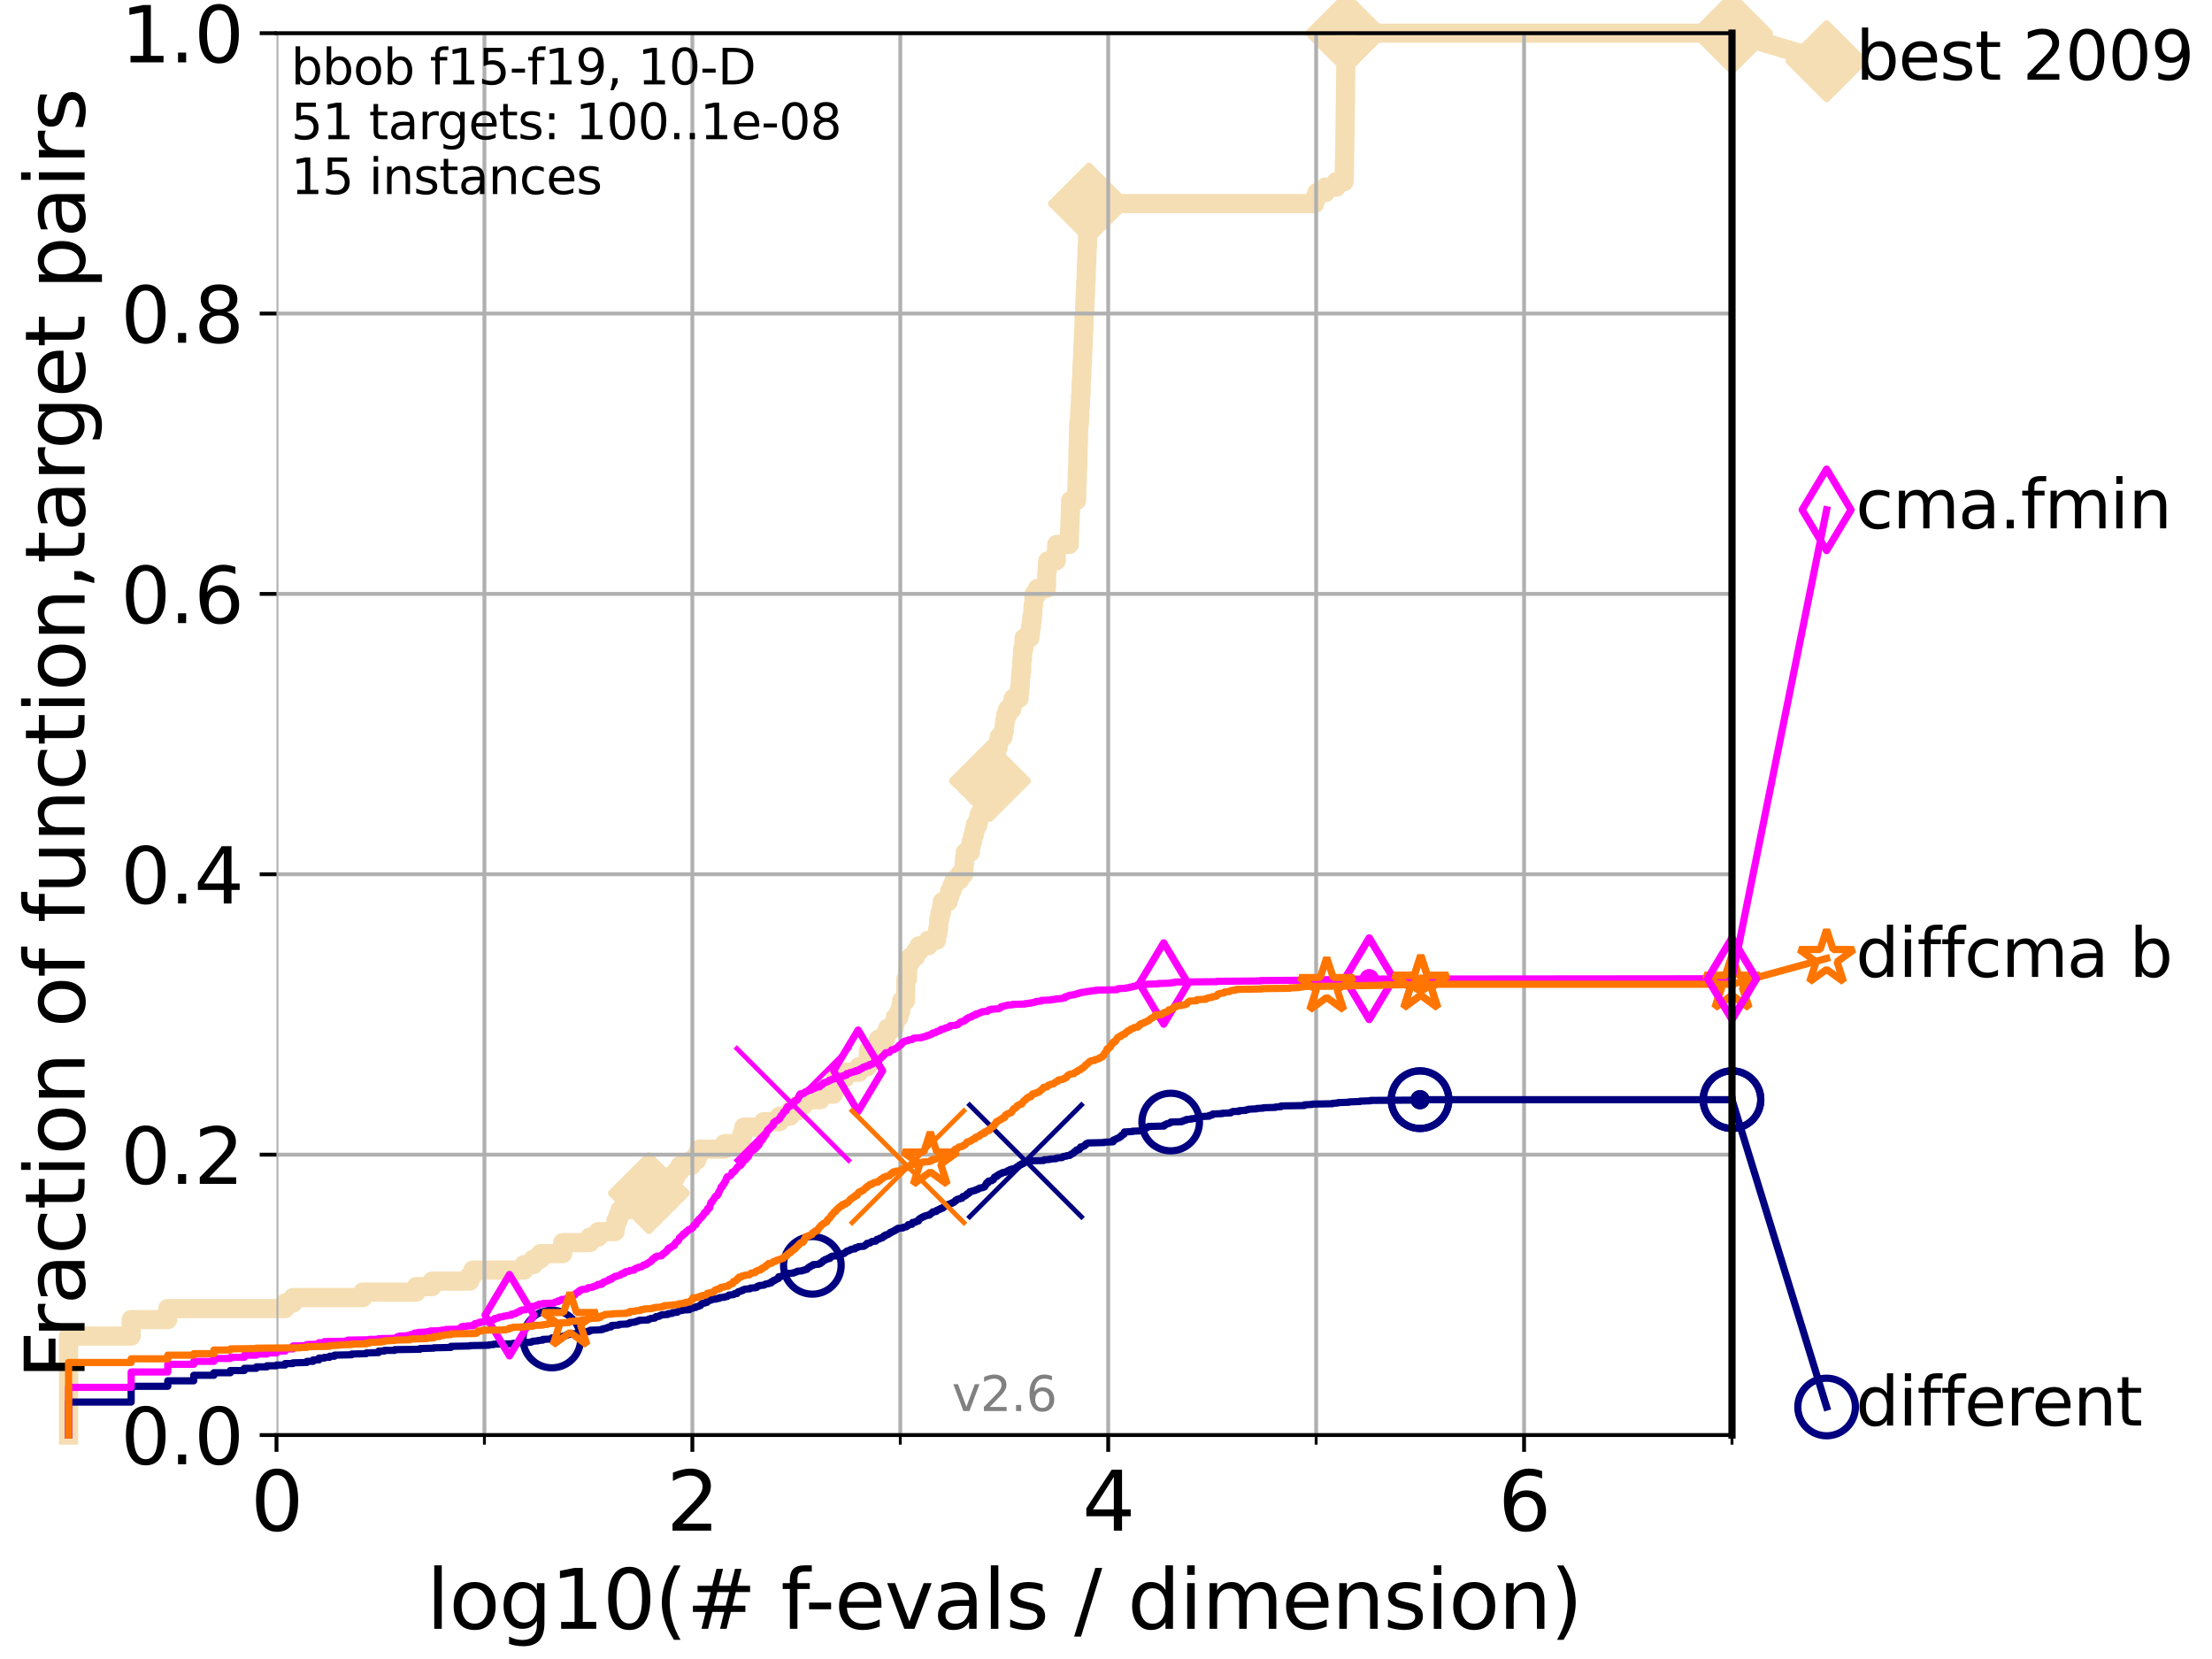 <?xml version="1.0" encoding="utf-8" standalone="no"?>
<!DOCTYPE svg PUBLIC "-//W3C//DTD SVG 1.1//EN"
  "http://www.w3.org/Graphics/SVG/1.1/DTD/svg11.dtd">
<svg height="345.6pt" version="1.1" viewBox="0 0 460.8 345.6" width="460.8pt" xmlns="http://www.w3.org/2000/svg" xmlns:xlink="http://www.w3.org/1999/xlink">
 <defs>
  <style type="text/css">*{stroke-linecap:butt;stroke-linejoin:round;}</style>
 </defs>
 <g id="figure_1">
  <g id="patch_1">
   <path d="M 0 345.6 
L 460.8 345.6 
L 460.8 0 
L 0 0 
z
" style="fill:#ffffff;"/>
  </g>
  <g id="axes_1">
   <g id="patch_2">
    <path d="M 57.6 298.944 
L 360.806 298.944 
L 360.806 6.912 
L 57.6 6.912 
z
" style="fill:#ffffff;"/>
   </g>
   <g id="line2d_1">
    <path d="M 14.285 298.944 
L 14.285 278.33 
L 27.324 278.33 
L 27.324 274.894 
L 34.951 274.894 
L 34.951 272.604 
L 59.393 272.604 
L 59.393 271.459 
L 61.03 271.459 
L 61.03 270.313 
L 75.575 270.313 
L 75.575 269.168 
L 86.712 269.168 
L 86.712 268.023 
L 90.008 268.023 
L 90.008 266.878 
L 97.858 266.878 
L 97.858 265.733 
L 98.51 265.733 
L 98.51 264.587 
L 109.159 264.587 
L 109.159 263.442 
L 111.117 263.442 
L 111.117 262.297 
L 112.589 262.297 
L 112.589 261.152 
L 117.227 261.152 
L 117.227 258.861 
L 122.855 258.861 
L 122.855 257.716 
L 124.642 257.716 
L 124.642 256.571 
L 128.134 256.571 
L 128.134 255.426 
L 128.31 255.426 
L 128.31 254.28 
L 128.744 254.28 
L 128.744 253.135 
L 129.209 253.135 
L 129.209 251.99 
L 131.078 251.99 
L 131.078 250.845 
L 133.357 250.845 
L 133.357 249.699 
L 134.145 249.699 
L 134.145 248.554 
L 135.177 248.554 
L 135.177 247.409 
L 137.031 247.409 
L 137.031 246.264 
L 139.24 246.264 
L 139.24 245.118 
L 140.861 245.118 
L 140.861 243.973 
L 141.654 243.973 
L 141.654 242.828 
L 144.022 242.828 
L 144.022 241.683 
L 145.148 241.683 
L 145.148 240.538 
L 145.626 240.538 
L 145.626 239.392 
L 150.919 239.392 
L 150.919 238.247 
L 154.223 238.247 
L 154.223 237.102 
L 154.661 237.102 
L 154.661 235.957 
L 154.94 235.957 
L 154.94 234.811 
L 159.088 234.811 
L 159.088 233.666 
L 162.399 233.666 
L 162.399 232.521 
L 164.587 232.521 
L 164.587 231.376 
L 166.164 231.376 
L 166.164 230.231 
L 167.422 230.231 
L 167.422 229.085 
L 170.883 229.085 
L 170.883 227.94 
L 173.636 227.94 
L 173.636 226.795 
L 173.964 226.795 
L 173.964 225.65 
L 174.123 225.65 
L 174.123 224.504 
L 176.103 224.504 
L 176.103 223.359 
L 178.94 223.359 
L 178.94 222.214 
L 180.72 222.214 
L 180.72 221.069 
L 180.868 221.069 
L 180.914 218.778 
L 182.595 218.778 
L 182.595 217.633 
L 182.973 217.633 
L 182.973 216.488 
L 184.435 216.488 
L 184.435 215.343 
L 184.919 215.343 
L 184.919 214.197 
L 186.287 214.197 
L 186.287 213.052 
L 186.511 213.052 
L 186.511 211.907 
L 187.263 211.907 
L 187.263 210.762 
L 187.632 210.762 
L 187.632 209.617 
L 187.84 209.617 
L 187.84 208.471 
L 188.658 208.471 
L 188.72 203.89 
L 189.054 203.89 
L 189.127 200.455 
L 189.698 200.455 
L 189.698 199.31 
L 190.736 199.31 
L 190.736 198.164 
L 191.464 198.164 
L 191.464 197.019 
L 193.362 197.019 
L 193.362 195.874 
L 195.101 195.874 
L 195.101 194.729 
L 195.33 194.729 
L 195.33 193.583 
L 195.523 193.583 
L 195.601 191.293 
L 195.825 191.293 
L 195.825 190.148 
L 196.125 190.148 
L 196.125 189.003 
L 196.302 189.003 
L 196.302 187.857 
L 197.519 187.857 
L 197.519 186.712 
L 197.848 186.712 
L 197.848 185.567 
L 198.336 185.567 
L 198.336 184.422 
L 198.79 184.422 
L 198.79 183.276 
L 199.952 183.276 
L 199.952 182.131 
L 200.763 182.131 
L 200.858 179.841 
L 200.935 179.841 
L 200.935 178.696 
L 201.103 178.696 
L 201.103 177.55 
L 202.125 177.55 
L 202.125 176.405 
L 202.313 176.405 
L 202.313 175.26 
L 202.613 175.26 
L 202.613 174.115 
L 202.931 174.115 
L 202.931 172.969 
L 203.181 172.969 
L 203.181 171.824 
L 203.733 171.824 
L 203.733 170.679 
L 204.04 170.679 
L 204.04 169.534 
L 204.667 169.534 
L 204.667 168.389 
L 205.579 168.389 
L 205.579 167.243 
L 205.758 167.243 
L 205.758 166.098 
L 205.881 166.098 
L 205.881 164.953 
L 205.995 164.953 
L 205.995 163.808 
L 206.125 163.808 
L 206.223 161.517 
L 206.321 161.517 
L 206.389 159.227 
L 206.6 159.227 
L 206.6 158.082 
L 207.175 158.082 
L 207.251 155.791 
L 207.904 155.791 
L 207.904 154.646 
L 208.153 154.646 
L 208.153 153.501 
L 208.957 153.501 
L 208.957 152.355 
L 209.196 152.355 
L 209.196 151.21 
L 209.317 151.21 
L 209.317 150.065 
L 209.51 150.065 
L 209.51 148.92 
L 209.903 148.92 
L 209.903 147.774 
L 210.768 147.774 
L 210.768 146.629 
L 211.068 146.629 
L 211.068 145.484 
L 212.276 145.484 
L 212.276 144.339 
L 212.402 144.339 
L 212.402 143.194 
L 212.539 143.194 
L 212.605 140.903 
L 212.682 140.903 
L 212.682 139.758 
L 212.831 139.758 
L 212.853 137.467 
L 212.978 137.467 
L 213.045 135.177 
L 213.266 135.177 
L 213.348 132.887 
L 214.548 132.887 
L 214.548 131.741 
L 214.693 131.741 
L 214.693 130.596 
L 214.856 130.596 
L 214.856 129.451 
L 214.984 129.451 
L 214.984 128.306 
L 215.12 128.306 
L 215.226 126.015 
L 215.329 126.015 
L 215.43 123.725 
L 216.117 123.725 
L 216.117 122.58 
L 217.981 122.58 
L 218.074 119.144 
L 218.145 119.144 
L 218.25 116.853 
L 220.02 116.853 
L 220.059 114.563 
L 220.139 114.563 
L 220.139 113.418 
L 222.742 113.418 
L 222.821 109.982 
L 222.862 109.982 
L 222.965 106.546 
L 222.987 106.546 
L 223.032 104.256 
L 224.268 104.256 
L 224.347 100.82 
L 224.381 100.82 
L 224.452 97.385 
L 224.497 97.385 
L 224.604 92.804 
L 224.638 92.804 
L 224.722 88.223 
L 224.869 88.223 
L 224.97 84.787 
L 225.052 84.787 
L 225.106 82.497 
L 225.169 82.497 
L 225.266 79.061 
L 225.319 79.061 
L 225.423 75.625 
L 225.495 75.625 
L 225.595 72.19 
L 225.646 72.19 
L 225.743 68.754 
L 225.778 68.754 
L 225.88 65.318 
L 225.942 65.318 
L 226.044 61.883 
L 226.097 61.883 
L 226.199 58.447 
L 226.263 58.447 
L 226.335 55.011 
L 226.375 55.011 
L 226.461 51.576 
L 226.524 51.576 
L 226.624 48.14 
L 226.663 48.14 
L 226.76 44.704 
L 226.798 44.704 
L 226.85 42.414 
L 273.869 42.414 
L 273.869 41.269 
L 274.318 41.269 
L 274.318 40.123 
L 276.108 40.123 
L 276.108 38.978 
L 278.387 38.978 
L 278.387 37.833 
L 280.021 37.833 
L 280.119 30.962 
L 280.142 30.962 
L 280.252 21.8 
L 280.272 21.8 
L 280.382 11.493 
L 280.401 11.493 
L 280.449 6.912 
L 360.806 6.912 
L 360.806 6.912 
" style="fill:none;stroke:#f5deb3;stroke-linecap:square;stroke-width:4;"/>
   </g>
   <g id="line2d_2">
    <defs>
     <path d="M -0 7.778 
L 7.778 0 
L 0 -7.778 
L -7.778 -0 
z
" id="m232135224f" style="stroke:#f5deb3;stroke-linejoin:miter;stroke-width:1.5;"/>
    </defs>
    <g>
     <use style="fill:#f5deb3;stroke:#f5deb3;stroke-linejoin:miter;stroke-width:1.5;" x="135.177" xlink:href="#m232135224f" y="248.554"/>
     <use style="fill:#f5deb3;stroke:#f5deb3;stroke-linejoin:miter;stroke-width:1.5;" x="206.223" xlink:href="#m232135224f" y="162.662"/>
     <use style="fill:#f5deb3;stroke:#f5deb3;stroke-linejoin:miter;stroke-width:1.5;" x="226.85" xlink:href="#m232135224f" y="42.414"/>
     <use style="fill:#f5deb3;stroke:#f5deb3;stroke-linejoin:miter;stroke-width:1.5;" x="280.449" xlink:href="#m232135224f" y="6.912"/>
     <use style="fill:#f5deb3;stroke:#f5deb3;stroke-linejoin:miter;stroke-width:1.5;" x="280.449" xlink:href="#m232135224f" y="6.912"/>
     <use style="fill:#f5deb3;stroke:#f5deb3;stroke-linejoin:miter;stroke-width:1.5;" x="360.806" xlink:href="#m232135224f" y="6.912"/>
    </g>
   </g>
   <g id="line2d_3">
    <path style="fill:none;stroke:#f5deb3;stroke-linecap:square;stroke-width:4;"/>
    <g/>
   </g>
   <g id="line2d_4">
    <path d="M 360.806 6.912 
L 380.515 12.753 
" style="fill:none;stroke:#f5deb3;stroke-linecap:square;stroke-width:4;"/>
    <g>
     <use style="fill:#f5deb3;stroke:#f5deb3;stroke-linejoin:miter;stroke-width:1.5;" x="360.806" xlink:href="#m232135224f" y="6.912"/>
     <use style="fill:#f5deb3;stroke:#f5deb3;stroke-linejoin:miter;stroke-width:1.5;" x="380.515" xlink:href="#m232135224f" y="12.753"/>
    </g>
   </g>
   <g id="matplotlib.axis_1">
    <g id="xtick_1">
     <g id="line2d_5">
      <path clip-path="url(#p96f7de185a)" d="M 57.6 298.944 
L 57.6 6.912 
" style="fill:none;stroke:#b0b0b0;stroke-linecap:square;stroke-width:0.8;"/>
     </g>
     <g id="line2d_6">
      <defs>
       <path d="M 0 0 
L 0 3.5 
" id="m9c749e70ec" style="stroke:#000000;stroke-width:0.8;"/>
      </defs>
      <g>
       <use style="stroke:#000000;stroke-width:0.8;" x="57.6" xlink:href="#m9c749e70ec" y="298.944"/>
      </g>
     </g>
     <g id="text_1">
      <!-- 0 -->
      <g transform="translate(52.192 318.861)scale(0.17 -0.17)">
       <defs>
        <path d="M 2034 4250 
Q 1547 4250 1301 3770 
Q 1056 3291 1056 2328 
Q 1056 1369 1301 889 
Q 1547 409 2034 409 
Q 2525 409 2770 889 
Q 3016 1369 3016 2328 
Q 3016 3291 2770 3770 
Q 2525 4250 2034 4250 
z
M 2034 4750 
Q 2819 4750 3233 4129 
Q 3647 3509 3647 2328 
Q 3647 1150 3233 529 
Q 2819 -91 2034 -91 
Q 1250 -91 836 529 
Q 422 1150 422 2328 
Q 422 3509 836 4129 
Q 1250 4750 2034 4750 
z
" id="DejaVuSans-30" transform="scale(0.016)"/>
       </defs>
       <use xlink:href="#DejaVuSans-30"/>
      </g>
     </g>
    </g>
    <g id="xtick_2">
     <g id="line2d_7">
      <path clip-path="url(#p96f7de185a)" d="M 144.23 298.944 
L 144.23 6.912 
" style="fill:none;stroke:#b0b0b0;stroke-linecap:square;stroke-width:0.8;"/>
     </g>
     <g id="line2d_8">
      <g>
       <use style="stroke:#000000;stroke-width:0.8;" x="144.23" xlink:href="#m9c749e70ec" y="298.944"/>
      </g>
     </g>
     <g id="text_2">
      <!-- 2 -->
      <g transform="translate(138.822 318.861)scale(0.17 -0.17)">
       <defs>
        <path d="M 1228 531 
L 3431 531 
L 3431 0 
L 469 0 
L 469 531 
Q 828 903 1448 1529 
Q 2069 2156 2228 2338 
Q 2531 2678 2651 2914 
Q 2772 3150 2772 3378 
Q 2772 3750 2511 3984 
Q 2250 4219 1831 4219 
Q 1534 4219 1204 4116 
Q 875 4013 500 3803 
L 500 4441 
Q 881 4594 1212 4672 
Q 1544 4750 1819 4750 
Q 2544 4750 2975 4387 
Q 3406 4025 3406 3419 
Q 3406 3131 3298 2873 
Q 3191 2616 2906 2266 
Q 2828 2175 2409 1742 
Q 1991 1309 1228 531 
z
" id="DejaVuSans-32" transform="scale(0.016)"/>
       </defs>
       <use xlink:href="#DejaVuSans-32"/>
      </g>
     </g>
    </g>
    <g id="xtick_3">
     <g id="line2d_9">
      <path clip-path="url(#p96f7de185a)" d="M 230.861 298.944 
L 230.861 6.912 
" style="fill:none;stroke:#b0b0b0;stroke-linecap:square;stroke-width:0.8;"/>
     </g>
     <g id="line2d_10">
      <g>
       <use style="stroke:#000000;stroke-width:0.8;" x="230.861" xlink:href="#m9c749e70ec" y="298.944"/>
      </g>
     </g>
     <g id="text_3">
      <!-- 4 -->
      <g transform="translate(225.453 318.861)scale(0.17 -0.17)">
       <defs>
        <path d="M 2419 4116 
L 825 1625 
L 2419 1625 
L 2419 4116 
z
M 2253 4666 
L 3047 4666 
L 3047 1625 
L 3713 1625 
L 3713 1100 
L 3047 1100 
L 3047 0 
L 2419 0 
L 2419 1100 
L 313 1100 
L 313 1709 
L 2253 4666 
z
" id="DejaVuSans-34" transform="scale(0.016)"/>
       </defs>
       <use xlink:href="#DejaVuSans-34"/>
      </g>
     </g>
    </g>
    <g id="xtick_4">
     <g id="line2d_11">
      <path clip-path="url(#p96f7de185a)" d="M 317.491 298.944 
L 317.491 6.912 
" style="fill:none;stroke:#b0b0b0;stroke-linecap:square;stroke-width:0.8;"/>
     </g>
     <g id="line2d_12">
      <g>
       <use style="stroke:#000000;stroke-width:0.8;" x="317.491" xlink:href="#m9c749e70ec" y="298.944"/>
      </g>
     </g>
     <g id="text_4">
      <!-- 6 -->
      <g transform="translate(312.083 318.861)scale(0.17 -0.17)">
       <defs>
        <path d="M 2113 2584 
Q 1688 2584 1439 2293 
Q 1191 2003 1191 1497 
Q 1191 994 1439 701 
Q 1688 409 2113 409 
Q 2538 409 2786 701 
Q 3034 994 3034 1497 
Q 3034 2003 2786 2293 
Q 2538 2584 2113 2584 
z
M 3366 4563 
L 3366 3988 
Q 3128 4100 2886 4159 
Q 2644 4219 2406 4219 
Q 1781 4219 1451 3797 
Q 1122 3375 1075 2522 
Q 1259 2794 1537 2939 
Q 1816 3084 2150 3084 
Q 2853 3084 3261 2657 
Q 3669 2231 3669 1497 
Q 3669 778 3244 343 
Q 2819 -91 2113 -91 
Q 1303 -91 875 529 
Q 447 1150 447 2328 
Q 447 3434 972 4092 
Q 1497 4750 2381 4750 
Q 2619 4750 2861 4703 
Q 3103 4656 3366 4563 
z
" id="DejaVuSans-36" transform="scale(0.016)"/>
       </defs>
       <use xlink:href="#DejaVuSans-36"/>
      </g>
     </g>
    </g>
    <g id="xtick_5">
     <g id="line2d_13">
      <path clip-path="url(#p96f7de185a)" d="M 100.915 298.944 
L 100.915 6.912 
" style="fill:none;stroke:#b0b0b0;stroke-linecap:square;stroke-width:0.8;"/>
     </g>
     <g id="line2d_14">
      <defs>
       <path d="M 0 0 
L 0 2 
" id="m32bc19dc73" style="stroke:#000000;stroke-width:0.6;"/>
      </defs>
      <g>
       <use style="stroke:#000000;stroke-width:0.6;" x="100.915" xlink:href="#m32bc19dc73" y="298.944"/>
      </g>
     </g>
    </g>
    <g id="xtick_6">
     <g id="line2d_15">
      <path clip-path="url(#p96f7de185a)" d="M 187.546 298.944 
L 187.546 6.912 
" style="fill:none;stroke:#b0b0b0;stroke-linecap:square;stroke-width:0.8;"/>
     </g>
     <g id="line2d_16">
      <g>
       <use style="stroke:#000000;stroke-width:0.6;" x="187.546" xlink:href="#m32bc19dc73" y="298.944"/>
      </g>
     </g>
    </g>
    <g id="xtick_7">
     <g id="line2d_17">
      <path clip-path="url(#p96f7de185a)" d="M 274.176 298.944 
L 274.176 6.912 
" style="fill:none;stroke:#b0b0b0;stroke-linecap:square;stroke-width:0.8;"/>
     </g>
     <g id="line2d_18">
      <g>
       <use style="stroke:#000000;stroke-width:0.6;" x="274.176" xlink:href="#m32bc19dc73" y="298.944"/>
      </g>
     </g>
    </g>
    <g id="xtick_8">
     <g id="line2d_19">
      <path clip-path="url(#p96f7de185a)" d="M 360.806 298.944 
L 360.806 6.912 
" style="fill:none;stroke:#b0b0b0;stroke-linecap:square;stroke-width:0.8;"/>
     </g>
     <g id="line2d_20">
      <g>
       <use style="stroke:#000000;stroke-width:0.6;" x="360.806" xlink:href="#m32bc19dc73" y="298.944"/>
      </g>
     </g>
    </g>
    <g id="text_5">
     <!-- log10(# f-evals / dimension) -->
     <g transform="translate(88.823 339.314)scale(0.17 -0.17)">
      <defs>
       <path d="M 603 4863 
L 1178 4863 
L 1178 0 
L 603 0 
L 603 4863 
z
" id="DejaVuSans-6c" transform="scale(0.016)"/>
       <path d="M 1959 3097 
Q 1497 3097 1228 2736 
Q 959 2375 959 1747 
Q 959 1119 1226 758 
Q 1494 397 1959 397 
Q 2419 397 2687 759 
Q 2956 1122 2956 1747 
Q 2956 2369 2687 2733 
Q 2419 3097 1959 3097 
z
M 1959 3584 
Q 2709 3584 3137 3096 
Q 3566 2609 3566 1747 
Q 3566 888 3137 398 
Q 2709 -91 1959 -91 
Q 1206 -91 779 398 
Q 353 888 353 1747 
Q 353 2609 779 3096 
Q 1206 3584 1959 3584 
z
" id="DejaVuSans-6f" transform="scale(0.016)"/>
       <path d="M 2906 1791 
Q 2906 2416 2648 2759 
Q 2391 3103 1925 3103 
Q 1463 3103 1205 2759 
Q 947 2416 947 1791 
Q 947 1169 1205 825 
Q 1463 481 1925 481 
Q 2391 481 2648 825 
Q 2906 1169 2906 1791 
z
M 3481 434 
Q 3481 -459 3084 -895 
Q 2688 -1331 1869 -1331 
Q 1566 -1331 1297 -1286 
Q 1028 -1241 775 -1147 
L 775 -588 
Q 1028 -725 1275 -790 
Q 1522 -856 1778 -856 
Q 2344 -856 2625 -561 
Q 2906 -266 2906 331 
L 2906 616 
Q 2728 306 2450 153 
Q 2172 0 1784 0 
Q 1141 0 747 490 
Q 353 981 353 1791 
Q 353 2603 747 3093 
Q 1141 3584 1784 3584 
Q 2172 3584 2450 3431 
Q 2728 3278 2906 2969 
L 2906 3500 
L 3481 3500 
L 3481 434 
z
" id="DejaVuSans-67" transform="scale(0.016)"/>
       <path d="M 794 531 
L 1825 531 
L 1825 4091 
L 703 3866 
L 703 4441 
L 1819 4666 
L 2450 4666 
L 2450 531 
L 3481 531 
L 3481 0 
L 794 0 
L 794 531 
z
" id="DejaVuSans-31" transform="scale(0.016)"/>
       <path d="M 1984 4856 
Q 1566 4138 1362 3434 
Q 1159 2731 1159 2009 
Q 1159 1288 1364 580 
Q 1569 -128 1984 -844 
L 1484 -844 
Q 1016 -109 783 600 
Q 550 1309 550 2009 
Q 550 2706 781 3412 
Q 1013 4119 1484 4856 
L 1984 4856 
z
" id="DejaVuSans-28" transform="scale(0.016)"/>
       <path d="M 3272 2816 
L 2363 2816 
L 2100 1772 
L 3016 1772 
L 3272 2816 
z
M 2803 4594 
L 2478 3297 
L 3391 3297 
L 3719 4594 
L 4219 4594 
L 3897 3297 
L 4872 3297 
L 4872 2816 
L 3775 2816 
L 3519 1772 
L 4513 1772 
L 4513 1294 
L 3397 1294 
L 3072 0 
L 2572 0 
L 2894 1294 
L 1978 1294 
L 1656 0 
L 1153 0 
L 1478 1294 
L 494 1294 
L 494 1772 
L 1594 1772 
L 1856 2816 
L 850 2816 
L 850 3297 
L 1978 3297 
L 2297 4594 
L 2803 4594 
z
" id="DejaVuSans-23" transform="scale(0.016)"/>
       <path id="DejaVuSans-20" transform="scale(0.016)"/>
       <path d="M 2375 4863 
L 2375 4384 
L 1825 4384 
Q 1516 4384 1395 4259 
Q 1275 4134 1275 3809 
L 1275 3500 
L 2222 3500 
L 2222 3053 
L 1275 3053 
L 1275 0 
L 697 0 
L 697 3053 
L 147 3053 
L 147 3500 
L 697 3500 
L 697 3744 
Q 697 4328 969 4595 
Q 1241 4863 1831 4863 
L 2375 4863 
z
" id="DejaVuSans-66" transform="scale(0.016)"/>
       <path d="M 313 2009 
L 1997 2009 
L 1997 1497 
L 313 1497 
L 313 2009 
z
" id="DejaVuSans-2d" transform="scale(0.016)"/>
       <path d="M 3597 1894 
L 3597 1613 
L 953 1613 
Q 991 1019 1311 708 
Q 1631 397 2203 397 
Q 2534 397 2845 478 
Q 3156 559 3463 722 
L 3463 178 
Q 3153 47 2828 -22 
Q 2503 -91 2169 -91 
Q 1331 -91 842 396 
Q 353 884 353 1716 
Q 353 2575 817 3079 
Q 1281 3584 2069 3584 
Q 2775 3584 3186 3129 
Q 3597 2675 3597 1894 
z
M 3022 2063 
Q 3016 2534 2758 2815 
Q 2500 3097 2075 3097 
Q 1594 3097 1305 2825 
Q 1016 2553 972 2059 
L 3022 2063 
z
" id="DejaVuSans-65" transform="scale(0.016)"/>
       <path d="M 191 3500 
L 800 3500 
L 1894 563 
L 2988 3500 
L 3597 3500 
L 2284 0 
L 1503 0 
L 191 3500 
z
" id="DejaVuSans-76" transform="scale(0.016)"/>
       <path d="M 2194 1759 
Q 1497 1759 1228 1600 
Q 959 1441 959 1056 
Q 959 750 1161 570 
Q 1363 391 1709 391 
Q 2188 391 2477 730 
Q 2766 1069 2766 1631 
L 2766 1759 
L 2194 1759 
z
M 3341 1997 
L 3341 0 
L 2766 0 
L 2766 531 
Q 2569 213 2275 61 
Q 1981 -91 1556 -91 
Q 1019 -91 701 211 
Q 384 513 384 1019 
Q 384 1609 779 1909 
Q 1175 2209 1959 2209 
L 2766 2209 
L 2766 2266 
Q 2766 2663 2505 2880 
Q 2244 3097 1772 3097 
Q 1472 3097 1187 3025 
Q 903 2953 641 2809 
L 641 3341 
Q 956 3463 1253 3523 
Q 1550 3584 1831 3584 
Q 2591 3584 2966 3190 
Q 3341 2797 3341 1997 
z
" id="DejaVuSans-61" transform="scale(0.016)"/>
       <path d="M 2834 3397 
L 2834 2853 
Q 2591 2978 2328 3040 
Q 2066 3103 1784 3103 
Q 1356 3103 1142 2972 
Q 928 2841 928 2578 
Q 928 2378 1081 2264 
Q 1234 2150 1697 2047 
L 1894 2003 
Q 2506 1872 2764 1633 
Q 3022 1394 3022 966 
Q 3022 478 2636 193 
Q 2250 -91 1575 -91 
Q 1294 -91 989 -36 
Q 684 19 347 128 
L 347 722 
Q 666 556 975 473 
Q 1284 391 1588 391 
Q 1994 391 2212 530 
Q 2431 669 2431 922 
Q 2431 1156 2273 1281 
Q 2116 1406 1581 1522 
L 1381 1569 
Q 847 1681 609 1914 
Q 372 2147 372 2553 
Q 372 3047 722 3315 
Q 1072 3584 1716 3584 
Q 2034 3584 2315 3537 
Q 2597 3491 2834 3397 
z
" id="DejaVuSans-73" transform="scale(0.016)"/>
       <path d="M 1625 4666 
L 2156 4666 
L 531 -594 
L 0 -594 
L 1625 4666 
z
" id="DejaVuSans-2f" transform="scale(0.016)"/>
       <path d="M 2906 2969 
L 2906 4863 
L 3481 4863 
L 3481 0 
L 2906 0 
L 2906 525 
Q 2725 213 2448 61 
Q 2172 -91 1784 -91 
Q 1150 -91 751 415 
Q 353 922 353 1747 
Q 353 2572 751 3078 
Q 1150 3584 1784 3584 
Q 2172 3584 2448 3432 
Q 2725 3281 2906 2969 
z
M 947 1747 
Q 947 1113 1208 752 
Q 1469 391 1925 391 
Q 2381 391 2643 752 
Q 2906 1113 2906 1747 
Q 2906 2381 2643 2742 
Q 2381 3103 1925 3103 
Q 1469 3103 1208 2742 
Q 947 2381 947 1747 
z
" id="DejaVuSans-64" transform="scale(0.016)"/>
       <path d="M 603 3500 
L 1178 3500 
L 1178 0 
L 603 0 
L 603 3500 
z
M 603 4863 
L 1178 4863 
L 1178 4134 
L 603 4134 
L 603 4863 
z
" id="DejaVuSans-69" transform="scale(0.016)"/>
       <path d="M 3328 2828 
Q 3544 3216 3844 3400 
Q 4144 3584 4550 3584 
Q 5097 3584 5394 3201 
Q 5691 2819 5691 2113 
L 5691 0 
L 5113 0 
L 5113 2094 
Q 5113 2597 4934 2840 
Q 4756 3084 4391 3084 
Q 3944 3084 3684 2787 
Q 3425 2491 3425 1978 
L 3425 0 
L 2847 0 
L 2847 2094 
Q 2847 2600 2669 2842 
Q 2491 3084 2119 3084 
Q 1678 3084 1418 2786 
Q 1159 2488 1159 1978 
L 1159 0 
L 581 0 
L 581 3500 
L 1159 3500 
L 1159 2956 
Q 1356 3278 1631 3431 
Q 1906 3584 2284 3584 
Q 2666 3584 2933 3390 
Q 3200 3197 3328 2828 
z
" id="DejaVuSans-6d" transform="scale(0.016)"/>
       <path d="M 3513 2113 
L 3513 0 
L 2938 0 
L 2938 2094 
Q 2938 2591 2744 2837 
Q 2550 3084 2163 3084 
Q 1697 3084 1428 2787 
Q 1159 2491 1159 1978 
L 1159 0 
L 581 0 
L 581 3500 
L 1159 3500 
L 1159 2956 
Q 1366 3272 1645 3428 
Q 1925 3584 2291 3584 
Q 2894 3584 3203 3211 
Q 3513 2838 3513 2113 
z
" id="DejaVuSans-6e" transform="scale(0.016)"/>
       <path d="M 513 4856 
L 1013 4856 
Q 1481 4119 1714 3412 
Q 1947 2706 1947 2009 
Q 1947 1309 1714 600 
Q 1481 -109 1013 -844 
L 513 -844 
Q 928 -128 1133 580 
Q 1338 1288 1338 2009 
Q 1338 2731 1133 3434 
Q 928 4138 513 4856 
z
" id="DejaVuSans-29" transform="scale(0.016)"/>
      </defs>
      <use xlink:href="#DejaVuSans-6c"/>
      <use x="27.783" xlink:href="#DejaVuSans-6f"/>
      <use x="88.965" xlink:href="#DejaVuSans-67"/>
      <use x="152.441" xlink:href="#DejaVuSans-31"/>
      <use x="216.064" xlink:href="#DejaVuSans-30"/>
      <use x="279.688" xlink:href="#DejaVuSans-28"/>
      <use x="318.701" xlink:href="#DejaVuSans-23"/>
      <use x="402.49" xlink:href="#DejaVuSans-20"/>
      <use x="434.277" xlink:href="#DejaVuSans-66"/>
      <use x="463.982" xlink:href="#DejaVuSans-2d"/>
      <use x="500.066" xlink:href="#DejaVuSans-65"/>
      <use x="561.59" xlink:href="#DejaVuSans-76"/>
      <use x="620.77" xlink:href="#DejaVuSans-61"/>
      <use x="682.049" xlink:href="#DejaVuSans-6c"/>
      <use x="709.832" xlink:href="#DejaVuSans-73"/>
      <use x="761.932" xlink:href="#DejaVuSans-20"/>
      <use x="793.719" xlink:href="#DejaVuSans-2f"/>
      <use x="827.41" xlink:href="#DejaVuSans-20"/>
      <use x="859.197" xlink:href="#DejaVuSans-64"/>
      <use x="922.674" xlink:href="#DejaVuSans-69"/>
      <use x="950.457" xlink:href="#DejaVuSans-6d"/>
      <use x="1047.869" xlink:href="#DejaVuSans-65"/>
      <use x="1109.393" xlink:href="#DejaVuSans-6e"/>
      <use x="1172.771" xlink:href="#DejaVuSans-73"/>
      <use x="1224.871" xlink:href="#DejaVuSans-69"/>
      <use x="1252.654" xlink:href="#DejaVuSans-6f"/>
      <use x="1313.836" xlink:href="#DejaVuSans-6e"/>
      <use x="1377.215" xlink:href="#DejaVuSans-29"/>
     </g>
    </g>
   </g>
   <g id="matplotlib.axis_2">
    <g id="ytick_1">
     <g id="line2d_21">
      <path clip-path="url(#p96f7de185a)" d="M 57.6 298.944 
L 360.806 298.944 
" style="fill:none;stroke:#b0b0b0;stroke-linecap:square;stroke-width:0.8;"/>
     </g>
     <g id="line2d_22">
      <defs>
       <path d="M 0 0 
L -3.5 0 
" id="m55d8166b32" style="stroke:#000000;stroke-width:0.8;"/>
      </defs>
      <g>
       <use style="stroke:#000000;stroke-width:0.8;" x="57.6" xlink:href="#m55d8166b32" y="298.944"/>
      </g>
     </g>
     <g id="text_6">
      <!-- 0.0 -->
      <g transform="translate(25.155 305.023)scale(0.16 -0.16)">
       <defs>
        <path d="M 684 794 
L 1344 794 
L 1344 0 
L 684 0 
L 684 794 
z
" id="DejaVuSans-2e" transform="scale(0.016)"/>
       </defs>
       <use xlink:href="#DejaVuSans-30"/>
       <use x="63.623" xlink:href="#DejaVuSans-2e"/>
       <use x="95.41" xlink:href="#DejaVuSans-30"/>
      </g>
     </g>
    </g>
    <g id="ytick_2">
     <g id="line2d_23">
      <path clip-path="url(#p96f7de185a)" d="M 57.6 240.538 
L 360.806 240.538 
" style="fill:none;stroke:#b0b0b0;stroke-linecap:square;stroke-width:0.8;"/>
     </g>
     <g id="line2d_24">
      <g>
       <use style="stroke:#000000;stroke-width:0.8;" x="57.6" xlink:href="#m55d8166b32" y="240.538"/>
      </g>
     </g>
     <g id="text_7">
      <!-- 0.2 -->
      <g transform="translate(25.155 246.616)scale(0.16 -0.16)">
       <use xlink:href="#DejaVuSans-30"/>
       <use x="63.623" xlink:href="#DejaVuSans-2e"/>
       <use x="95.41" xlink:href="#DejaVuSans-32"/>
      </g>
     </g>
    </g>
    <g id="ytick_3">
     <g id="line2d_25">
      <path clip-path="url(#p96f7de185a)" d="M 57.6 182.131 
L 360.806 182.131 
" style="fill:none;stroke:#b0b0b0;stroke-linecap:square;stroke-width:0.8;"/>
     </g>
     <g id="line2d_26">
      <g>
       <use style="stroke:#000000;stroke-width:0.8;" x="57.6" xlink:href="#m55d8166b32" y="182.131"/>
      </g>
     </g>
     <g id="text_8">
      <!-- 0.4 -->
      <g transform="translate(25.155 188.21)scale(0.16 -0.16)">
       <use xlink:href="#DejaVuSans-30"/>
       <use x="63.623" xlink:href="#DejaVuSans-2e"/>
       <use x="95.41" xlink:href="#DejaVuSans-34"/>
      </g>
     </g>
    </g>
    <g id="ytick_4">
     <g id="line2d_27">
      <path clip-path="url(#p96f7de185a)" d="M 57.6 123.725 
L 360.806 123.725 
" style="fill:none;stroke:#b0b0b0;stroke-linecap:square;stroke-width:0.8;"/>
     </g>
     <g id="line2d_28">
      <g>
       <use style="stroke:#000000;stroke-width:0.8;" x="57.6" xlink:href="#m55d8166b32" y="123.725"/>
      </g>
     </g>
     <g id="text_9">
      <!-- 0.6 -->
      <g transform="translate(25.155 129.804)scale(0.16 -0.16)">
       <use xlink:href="#DejaVuSans-30"/>
       <use x="63.623" xlink:href="#DejaVuSans-2e"/>
       <use x="95.41" xlink:href="#DejaVuSans-36"/>
      </g>
     </g>
    </g>
    <g id="ytick_5">
     <g id="line2d_29">
      <path clip-path="url(#p96f7de185a)" d="M 57.6 65.318 
L 360.806 65.318 
" style="fill:none;stroke:#b0b0b0;stroke-linecap:square;stroke-width:0.8;"/>
     </g>
     <g id="line2d_30">
      <g>
       <use style="stroke:#000000;stroke-width:0.8;" x="57.6" xlink:href="#m55d8166b32" y="65.318"/>
      </g>
     </g>
     <g id="text_10">
      <!-- 0.8 -->
      <g transform="translate(25.155 71.397)scale(0.16 -0.16)">
       <defs>
        <path d="M 2034 2216 
Q 1584 2216 1326 1975 
Q 1069 1734 1069 1313 
Q 1069 891 1326 650 
Q 1584 409 2034 409 
Q 2484 409 2743 651 
Q 3003 894 3003 1313 
Q 3003 1734 2745 1975 
Q 2488 2216 2034 2216 
z
M 1403 2484 
Q 997 2584 770 2862 
Q 544 3141 544 3541 
Q 544 4100 942 4425 
Q 1341 4750 2034 4750 
Q 2731 4750 3128 4425 
Q 3525 4100 3525 3541 
Q 3525 3141 3298 2862 
Q 3072 2584 2669 2484 
Q 3125 2378 3379 2068 
Q 3634 1759 3634 1313 
Q 3634 634 3220 271 
Q 2806 -91 2034 -91 
Q 1263 -91 848 271 
Q 434 634 434 1313 
Q 434 1759 690 2068 
Q 947 2378 1403 2484 
z
M 1172 3481 
Q 1172 3119 1398 2916 
Q 1625 2713 2034 2713 
Q 2441 2713 2670 2916 
Q 2900 3119 2900 3481 
Q 2900 3844 2670 4047 
Q 2441 4250 2034 4250 
Q 1625 4250 1398 4047 
Q 1172 3844 1172 3481 
z
" id="DejaVuSans-38" transform="scale(0.016)"/>
       </defs>
       <use xlink:href="#DejaVuSans-30"/>
       <use x="63.623" xlink:href="#DejaVuSans-2e"/>
       <use x="95.41" xlink:href="#DejaVuSans-38"/>
      </g>
     </g>
    </g>
    <g id="ytick_6">
     <g id="line2d_31">
      <path clip-path="url(#p96f7de185a)" d="M 57.6 6.912 
L 360.806 6.912 
" style="fill:none;stroke:#b0b0b0;stroke-linecap:square;stroke-width:0.8;"/>
     </g>
     <g id="line2d_32">
      <g>
       <use style="stroke:#000000;stroke-width:0.8;" x="57.6" xlink:href="#m55d8166b32" y="6.912"/>
      </g>
     </g>
     <g id="text_11">
      <!-- 1.0 -->
      <g transform="translate(25.155 12.991)scale(0.16 -0.16)">
       <use xlink:href="#DejaVuSans-31"/>
       <use x="63.623" xlink:href="#DejaVuSans-2e"/>
       <use x="95.41" xlink:href="#DejaVuSans-30"/>
      </g>
     </g>
    </g>
    <g id="text_12">
     <!-- Fraction of function,target pairs -->
     <g transform="translate(17.62 287.313)rotate(-90)scale(0.17 -0.17)">
      <defs>
       <path d="M 628 4666 
L 3309 4666 
L 3309 4134 
L 1259 4134 
L 1259 2759 
L 3109 2759 
L 3109 2228 
L 1259 2228 
L 1259 0 
L 628 0 
L 628 4666 
z
" id="DejaVuSans-46" transform="scale(0.016)"/>
       <path d="M 2631 2963 
Q 2534 3019 2420 3045 
Q 2306 3072 2169 3072 
Q 1681 3072 1420 2755 
Q 1159 2438 1159 1844 
L 1159 0 
L 581 0 
L 581 3500 
L 1159 3500 
L 1159 2956 
Q 1341 3275 1631 3429 
Q 1922 3584 2338 3584 
Q 2397 3584 2469 3576 
Q 2541 3569 2628 3553 
L 2631 2963 
z
" id="DejaVuSans-72" transform="scale(0.016)"/>
       <path d="M 3122 3366 
L 3122 2828 
Q 2878 2963 2633 3030 
Q 2388 3097 2138 3097 
Q 1578 3097 1268 2742 
Q 959 2388 959 1747 
Q 959 1106 1268 751 
Q 1578 397 2138 397 
Q 2388 397 2633 464 
Q 2878 531 3122 666 
L 3122 134 
Q 2881 22 2623 -34 
Q 2366 -91 2075 -91 
Q 1284 -91 818 406 
Q 353 903 353 1747 
Q 353 2603 823 3093 
Q 1294 3584 2113 3584 
Q 2378 3584 2631 3529 
Q 2884 3475 3122 3366 
z
" id="DejaVuSans-63" transform="scale(0.016)"/>
       <path d="M 1172 4494 
L 1172 3500 
L 2356 3500 
L 2356 3053 
L 1172 3053 
L 1172 1153 
Q 1172 725 1289 603 
Q 1406 481 1766 481 
L 2356 481 
L 2356 0 
L 1766 0 
Q 1100 0 847 248 
Q 594 497 594 1153 
L 594 3053 
L 172 3053 
L 172 3500 
L 594 3500 
L 594 4494 
L 1172 4494 
z
" id="DejaVuSans-74" transform="scale(0.016)"/>
       <path d="M 544 1381 
L 544 3500 
L 1119 3500 
L 1119 1403 
Q 1119 906 1312 657 
Q 1506 409 1894 409 
Q 2359 409 2629 706 
Q 2900 1003 2900 1516 
L 2900 3500 
L 3475 3500 
L 3475 0 
L 2900 0 
L 2900 538 
Q 2691 219 2414 64 
Q 2138 -91 1772 -91 
Q 1169 -91 856 284 
Q 544 659 544 1381 
z
M 1991 3584 
L 1991 3584 
z
" id="DejaVuSans-75" transform="scale(0.016)"/>
       <path d="M 750 794 
L 1409 794 
L 1409 256 
L 897 -744 
L 494 -744 
L 750 256 
L 750 794 
z
" id="DejaVuSans-2c" transform="scale(0.016)"/>
       <path d="M 1159 525 
L 1159 -1331 
L 581 -1331 
L 581 3500 
L 1159 3500 
L 1159 2969 
Q 1341 3281 1617 3432 
Q 1894 3584 2278 3584 
Q 2916 3584 3314 3078 
Q 3713 2572 3713 1747 
Q 3713 922 3314 415 
Q 2916 -91 2278 -91 
Q 1894 -91 1617 61 
Q 1341 213 1159 525 
z
M 3116 1747 
Q 3116 2381 2855 2742 
Q 2594 3103 2138 3103 
Q 1681 3103 1420 2742 
Q 1159 2381 1159 1747 
Q 1159 1113 1420 752 
Q 1681 391 2138 391 
Q 2594 391 2855 752 
Q 3116 1113 3116 1747 
z
" id="DejaVuSans-70" transform="scale(0.016)"/>
      </defs>
      <use xlink:href="#DejaVuSans-46"/>
      <use x="50.27" xlink:href="#DejaVuSans-72"/>
      <use x="91.383" xlink:href="#DejaVuSans-61"/>
      <use x="152.662" xlink:href="#DejaVuSans-63"/>
      <use x="207.643" xlink:href="#DejaVuSans-74"/>
      <use x="246.852" xlink:href="#DejaVuSans-69"/>
      <use x="274.635" xlink:href="#DejaVuSans-6f"/>
      <use x="335.816" xlink:href="#DejaVuSans-6e"/>
      <use x="399.195" xlink:href="#DejaVuSans-20"/>
      <use x="430.982" xlink:href="#DejaVuSans-6f"/>
      <use x="492.164" xlink:href="#DejaVuSans-66"/>
      <use x="527.369" xlink:href="#DejaVuSans-20"/>
      <use x="559.156" xlink:href="#DejaVuSans-66"/>
      <use x="594.361" xlink:href="#DejaVuSans-75"/>
      <use x="657.74" xlink:href="#DejaVuSans-6e"/>
      <use x="721.119" xlink:href="#DejaVuSans-63"/>
      <use x="776.1" xlink:href="#DejaVuSans-74"/>
      <use x="815.309" xlink:href="#DejaVuSans-69"/>
      <use x="843.092" xlink:href="#DejaVuSans-6f"/>
      <use x="904.273" xlink:href="#DejaVuSans-6e"/>
      <use x="967.652" xlink:href="#DejaVuSans-2c"/>
      <use x="999.439" xlink:href="#DejaVuSans-74"/>
      <use x="1038.648" xlink:href="#DejaVuSans-61"/>
      <use x="1099.928" xlink:href="#DejaVuSans-72"/>
      <use x="1139.291" xlink:href="#DejaVuSans-67"/>
      <use x="1202.768" xlink:href="#DejaVuSans-65"/>
      <use x="1264.291" xlink:href="#DejaVuSans-74"/>
      <use x="1303.5" xlink:href="#DejaVuSans-20"/>
      <use x="1335.287" xlink:href="#DejaVuSans-70"/>
      <use x="1398.764" xlink:href="#DejaVuSans-61"/>
      <use x="1460.043" xlink:href="#DejaVuSans-69"/>
      <use x="1487.826" xlink:href="#DejaVuSans-72"/>
      <use x="1528.939" xlink:href="#DejaVuSans-73"/>
     </g>
    </g>
   </g>
   <g id="line2d_33">
    <defs>
     <path d="M 0 1.5 
C 0.398 1.5 0.779 1.342 1.061 1.061 
C 1.342 0.779 1.5 0.398 1.5 0 
C 1.5 -0.398 1.342 -0.779 1.061 -1.061 
C 0.779 -1.342 0.398 -1.5 0 -1.5 
C -0.398 -1.5 -0.779 -1.342 -1.061 -1.061 
C -1.342 -0.779 -1.5 -0.398 -1.5 0 
C -1.5 0.398 -1.342 0.779 -1.061 1.061 
C -0.779 1.342 -0.398 1.5 0 1.5 
z
" id="m94becbe043" style="stroke:#f5deb3;"/>
    </defs>
    <g>
     <use style="fill:#f5deb3;stroke:#f5deb3;" x="280.449" xlink:href="#m94becbe043" y="6.912"/>
     <use style="fill:#f5deb3;stroke:#f5deb3;" x="280.449" xlink:href="#m94becbe043" y="6.912"/>
    </g>
   </g>
   <g id="line2d_34">
    <defs>
     <path d="M 0 1.5 
C 0.398 1.5 0.779 1.342 1.061 1.061 
C 1.342 0.779 1.5 0.398 1.5 0 
C 1.5 -0.398 1.342 -0.779 1.061 -1.061 
C 0.779 -1.342 0.398 -1.5 0 -1.5 
C -0.398 -1.5 -0.779 -1.342 -1.061 -1.061 
C -1.342 -0.779 -1.5 -0.398 -1.5 0 
C -1.5 0.398 -1.342 0.779 -1.061 1.061 
C -0.779 1.342 -0.398 1.5 0 1.5 
z
" id="m8c9907446d" style="stroke:#000080;"/>
    </defs>
    <g>
     <use style="fill:#000080;stroke:#000080;" x="295.818" xlink:href="#m8c9907446d" y="229.085"/>
     <use style="fill:#000080;stroke:#000080;" x="295.818" xlink:href="#m8c9907446d" y="229.085"/>
    </g>
   </g>
   <g id="line2d_35">
    <path d="M 14.285 298.944 
L 14.285 292.073 
L 27.324 292.073 
L 27.324 288.79 
L 34.951 288.79 
L 34.951 287.644 
L 40.363 287.644 
L 40.363 286.499 
L 44.561 286.499 
L 44.561 285.965 
L 47.991 285.965 
L 47.991 285.507 
L 50.89 285.507 
L 50.89 285.049 
L 53.402 285.049 
L 53.402 284.743 
L 55.618 284.743 
L 55.618 284.514 
L 57.6 284.514 
L 57.6 284.361 
L 59.393 284.361 
L 59.393 284.056 
L 61.03 284.056 
L 61.03 283.903 
L 63.93 283.827 
L 63.93 283.598 
L 65.227 283.598 
L 65.227 283.293 
L 66.441 283.293 
L 66.441 282.911 
L 67.582 282.911 
L 67.582 282.758 
L 68.657 282.758 
L 68.657 282.529 
L 69.674 282.529 
L 69.674 282.3 
L 73.268 282.224 
L 73.268 282.071 
L 76.285 281.995 
L 76.285 281.842 
L 78.883 281.766 
L 78.883 281.46 
L 80.06 281.46 
L 80.06 281.308 
L 82.212 281.308 
L 82.212 281.155 
L 87.496 281.079 
L 87.496 280.926 
L 90.341 280.849 
L 90.341 280.773 
L 93.935 280.697 
L 93.935 280.468 
L 97.858 280.391 
L 97.858 280.315 
L 101.833 280.239 
L 101.833 280.162 
L 102.878 280.086 
L 102.878 280.01 
L 106.837 279.933 
L 106.837 279.857 
L 107.905 279.781 
L 107.905 279.704 
L 110.562 279.628 
L 110.562 279.552 
L 111.007 279.475 
L 111.007 279.399 
L 112.077 279.323 
L 112.077 279.246 
L 113.088 279.17 
L 113.088 279.017 
L 114.962 278.941 
L 114.962 278.712 
L 116.337 278.635 
L 116.337 278.483 
L 117.306 278.406 
L 117.306 278.33 
L 117.772 278.254 
L 117.772 278.177 
L 118.077 278.177 
L 118.077 278.025 
L 118.962 277.948 
L 118.962 277.872 
L 120.351 277.796 
L 120.351 277.719 
L 121.393 277.643 
L 121.393 277.566 
L 121.893 277.566 
L 121.893 277.414 
L 122.619 277.414 
L 122.619 277.261 
L 122.971 277.261 
L 122.971 277.108 
L 125.168 277.032 
L 125.168 276.956 
L 125.578 276.956 
L 125.578 276.803 
L 126.275 276.727 
L 126.275 276.65 
L 126.661 276.574 
L 126.661 276.498 
L 127.32 276.421 
L 127.412 276.116 
L 128.914 276.04 
L 128.999 275.887 
L 130.773 275.81 
L 130.773 275.734 
L 131.229 275.658 
L 131.229 275.505 
L 132.252 275.429 
L 132.252 275.352 
L 132.743 275.276 
L 132.743 275.2 
L 133.154 275.123 
L 133.154 275.047 
L 135.024 274.971 
L 135.085 274.818 
L 135.509 274.742 
L 135.509 274.665 
L 136.385 274.589 
L 136.385 274.513 
L 136.612 274.436 
L 136.612 274.284 
L 137.332 274.207 
L 137.44 274.054 
L 137.867 273.978 
L 137.867 273.902 
L 139.142 273.825 
L 139.142 273.673 
L 140.056 273.596 
L 140.103 273.444 
L 141.107 273.367 
L 141.195 273.215 
L 141.459 273.138 
L 141.459 273.062 
L 142.144 272.986 
L 142.144 272.909 
L 143.599 272.833 
L 143.677 272.604 
L 144.324 272.528 
L 144.324 272.451 
L 144.914 272.375 
L 145.022 272.222 
L 145.521 272.146 
L 145.521 272.069 
L 145.903 271.993 
L 146.006 271.764 
L 146.211 271.688 
L 146.244 271.535 
L 146.81 271.459 
L 146.81 271.382 
L 147.296 271.306 
L 147.36 271.077 
L 147.55 271.001 
L 147.55 270.924 
L 148.14 270.848 
L 148.231 270.695 
L 149.18 270.619 
L 149.18 270.542 
L 149.862 270.466 
L 149.89 270.313 
L 150.946 270.237 
L 150.946 270.161 
L 151.516 270.084 
L 151.516 270.008 
L 151.745 269.932 
L 151.845 269.779 
L 152.8 269.703 
L 152.8 269.626 
L 153.037 269.55 
L 153.037 269.474 
L 153.525 269.474 
L 153.594 269.245 
L 153.798 269.168 
L 153.798 269.092 
L 154.246 269.015 
L 154.246 268.939 
L 154.682 268.863 
L 154.725 268.71 
L 155.151 268.634 
L 155.151 268.557 
L 156.235 268.481 
L 156.315 268.328 
L 157.429 268.252 
L 157.429 268.176 
L 157.67 268.176 
L 157.78 267.947 
L 158.214 267.87 
L 158.214 267.794 
L 159.156 267.718 
L 159.156 267.641 
L 159.477 267.565 
L 159.477 267.489 
L 160.118 267.412 
L 160.118 267.336 
L 160.629 267.259 
L 160.66 267.03 
L 160.972 266.954 
L 160.972 266.878 
L 161.156 266.878 
L 161.156 266.725 
L 161.565 266.649 
L 161.565 266.572 
L 161.818 266.496 
L 161.818 266.42 
L 162.169 266.343 
L 162.227 265.962 
L 162.838 265.885 
L 162.838 265.809 
L 163.498 265.733 
L 163.498 265.656 
L 163.713 265.58 
L 163.806 265.427 
L 164.24 265.351 
L 164.24 265.274 
L 165.313 265.198 
L 165.313 265.122 
L 165.749 265.045 
L 165.749 264.969 
L 166.105 264.893 
L 166.105 264.816 
L 167.113 264.74 
L 167.113 264.664 
L 167.629 264.587 
L 167.629 264.511 
L 168.09 264.435 
L 168.143 264.282 
L 168.332 264.206 
L 168.374 264.053 
L 168.694 263.977 
L 168.735 263.824 
L 169.009 263.747 
L 169.009 263.671 
L 169.398 263.595 
L 169.398 263.442 
L 170.556 263.366 
L 170.556 263.289 
L 170.924 263.213 
L 170.924 263.06 
L 171.249 262.984 
L 171.249 262.831 
L 171.471 262.755 
L 171.524 262.602 
L 171.882 262.526 
L 171.891 262.373 
L 172.436 262.297 
L 172.445 262.144 
L 172.909 262.144 
L 172.991 261.839 
L 173.298 261.762 
L 173.298 261.686 
L 174.382 261.61 
L 174.45 261.457 
L 174.942 261.381 
L 175.044 261.228 
L 175.79 261.152 
L 175.79 261.075 
L 176.034 260.999 
L 176.034 260.923 
L 176.227 260.846 
L 176.227 260.77 
L 176.432 260.694 
L 176.432 260.617 
L 176.902 260.541 
L 177.008 260.388 
L 177.347 260.312 
L 177.347 260.235 
L 178.126 260.159 
L 178.164 259.93 
L 178.731 259.854 
L 178.827 259.701 
L 179.947 259.625 
L 179.947 259.548 
L 180.205 259.472 
L 180.205 259.396 
L 180.453 259.319 
L 180.47 259.167 
L 180.606 259.09 
L 180.606 259.014 
L 181.259 258.938 
L 181.353 258.785 
L 181.607 258.708 
L 181.607 258.632 
L 182.43 258.556 
L 182.43 258.479 
L 182.582 258.403 
L 182.666 258.174 
L 183.228 258.098 
L 183.275 257.945 
L 183.81 257.869 
L 183.856 257.716 
L 184.056 257.64 
L 184.079 257.487 
L 184.38 257.487 
L 184.464 257.258 
L 184.98 257.182 
L 185.053 257.029 
L 185.372 256.952 
L 185.465 256.723 
L 185.918 256.647 
L 185.971 256.494 
L 186.36 256.418 
L 186.388 256.265 
L 186.752 256.189 
L 186.78 256.036 
L 187.033 255.96 
L 187.033 255.884 
L 188.103 255.807 
L 188.18 255.655 
L 188.781 255.578 
L 188.781 255.502 
L 189.037 255.426 
L 189.13 255.273 
L 189.189 255.273 
L 189.189 255.12 
L 189.989 255.044 
L 190.091 254.662 
L 190.772 254.586 
L 190.813 254.433 
L 191.343 254.357 
L 191.454 254.051 
L 191.506 253.975 
L 191.506 253.899 
L 191.796 253.822 
L 191.796 253.746 
L 192.017 253.669 
L 192.017 253.593 
L 192.407 253.517 
L 192.491 253.364 
L 192.929 253.288 
L 192.929 253.211 
L 193.625 253.135 
L 193.625 252.982 
L 193.874 252.906 
L 193.97 252.753 
L 194.217 252.677 
L 194.312 252.448 
L 195.046 252.372 
L 195.111 252.143 
L 195.451 252.066 
L 195.451 251.99 
L 195.864 251.913 
L 195.898 251.761 
L 196.412 251.684 
L 196.512 251.455 
L 196.782 251.379 
L 196.782 251.303 
L 197.065 251.226 
L 197.065 251.15 
L 197.438 251.074 
L 197.444 250.921 
L 197.884 250.845 
L 197.884 250.768 
L 198.283 250.692 
L 198.368 250.539 
L 198.743 250.463 
L 198.834 250.31 
L 199.009 250.234 
L 199.023 250.081 
L 199.299 250.005 
L 199.366 249.852 
L 199.851 249.776 
L 199.851 249.699 
L 200.391 249.623 
L 200.495 249.394 
L 200.586 249.318 
L 200.586 249.241 
L 201.032 249.165 
L 201.032 249.089 
L 201.271 249.012 
L 201.313 248.86 
L 201.448 248.783 
L 201.448 248.707 
L 201.809 248.631 
L 201.837 248.478 
L 201.95 248.478 
L 202.019 248.249 
L 202.552 248.172 
L 202.552 248.096 
L 203.116 248.02 
L 203.211 247.867 
L 203.688 247.791 
L 203.761 247.638 
L 204.094 247.562 
L 204.094 247.485 
L 204.741 247.409 
L 204.741 247.333 
L 205.111 247.256 
L 205.125 247.104 
L 205.276 247.027 
L 205.352 246.722 
L 205.437 246.645 
L 205.528 246.416 
L 205.815 246.416 
L 205.925 246.035 
L 206.616 245.958 
L 206.692 245.806 
L 206.974 245.729 
L 207.025 245.424 
L 207.154 245.348 
L 207.203 245.195 
L 207.622 245.118 
L 207.708 244.889 
L 207.998 244.813 
L 208.043 244.66 
L 208.358 244.584 
L 208.358 244.508 
L 208.71 244.431 
L 208.82 244.279 
L 209.44 244.202 
L 209.44 244.126 
L 209.795 244.05 
L 209.881 243.897 
L 210.309 243.821 
L 210.347 243.668 
L 210.808 243.592 
L 210.808 243.515 
L 211.447 243.439 
L 211.536 243.286 
L 211.771 243.21 
L 211.845 243.057 
L 212.147 242.981 
L 212.244 242.828 
L 212.372 242.752 
L 212.372 242.675 
L 212.798 242.599 
L 212.804 242.446 
L 213.246 242.37 
L 213.31 242.217 
L 213.451 242.141 
L 213.548 241.836 
L 217.427 241.759 
L 217.497 241.606 
L 218.69 241.53 
L 218.69 241.454 
L 220.002 241.377 
L 220.113 241.225 
L 221.258 241.148 
L 221.258 241.072 
L 221.503 240.996 
L 221.503 240.919 
L 222.174 240.843 
L 222.174 240.767 
L 222.886 240.69 
L 222.946 240.538 
L 223.198 240.461 
L 223.198 240.385 
L 223.52 240.309 
L 223.52 240.232 
L 223.7 240.156 
L 223.731 240.003 
L 223.942 239.927 
L 223.942 239.85 
L 224.219 239.774 
L 224.273 239.545 
L 224.84 239.469 
L 224.89 239.24 
L 225.101 239.163 
L 225.101 238.934 
L 225.611 238.858 
L 225.611 238.782 
L 225.944 238.705 
L 226.053 238.476 
L 226.212 238.476 
L 226.262 238.247 
L 226.63 238.171 
L 226.63 238.094 
L 230.015 238.018 
L 230.015 237.942 
L 231.865 237.865 
L 231.943 237.484 
L 232.344 237.407 
L 232.344 237.331 
L 232.615 237.255 
L 232.615 237.178 
L 233.003 237.102 
L 233.105 236.949 
L 233.343 236.873 
L 233.343 236.797 
L 233.496 236.797 
L 233.496 236.644 
L 233.656 236.644 
L 233.723 236.415 
L 234.027 236.338 
L 234.027 236.262 
L 234.172 236.262 
L 234.24 235.804 
L 235.914 235.728 
L 235.914 235.651 
L 237.958 235.575 
L 237.958 235.499 
L 238.201 235.499 
L 238.298 235.27 
L 238.525 235.193 
L 238.55 235.041 
L 238.926 234.964 
L 238.926 234.811 
L 239.28 234.735 
L 239.28 234.659 
L 242.486 234.582 
L 242.52 234.353 
L 242.909 234.277 
L 242.986 234.124 
L 243.525 234.048 
L 243.525 233.972 
L 243.865 233.895 
L 243.874 233.743 
L 246.188 233.666 
L 246.188 233.59 
L 246.556 233.514 
L 246.556 233.437 
L 247.053 233.361 
L 247.122 233.208 
L 248.163 233.132 
L 248.163 233.055 
L 249.234 232.979 
L 249.234 232.903 
L 249.436 232.826 
L 249.436 232.75 
L 250.053 232.674 
L 250.053 232.597 
L 251.894 232.521 
L 251.894 232.368 
L 252.512 232.292 
L 252.512 232.216 
L 252.637 232.216 
L 252.637 232.063 
L 254.621 231.987 
L 254.621 231.91 
L 256.383 231.834 
L 256.451 231.681 
L 256.857 231.605 
L 256.857 231.529 
L 258.122 231.529 
L 258.122 231.376 
L 259.523 231.299 
L 259.523 231.223 
L 260.062 231.147 
L 260.062 231.07 
L 261.784 230.994 
L 261.784 230.918 
L 263.185 230.841 
L 263.185 230.765 
L 265.709 230.689 
L 265.709 230.612 
L 266.877 230.536 
L 266.877 230.383 
L 271.722 230.307 
L 271.739 230.154 
L 273.363 230.078 
L 273.363 230.002 
L 277.572 229.925 
L 277.572 229.849 
L 278.733 229.772 
L 278.733 229.696 
L 281.02 229.62 
L 281.02 229.543 
L 283.327 229.467 
L 283.327 229.391 
L 285.51 229.314 
L 285.51 229.238 
L 295.818 229.162 
L 295.818 229.085 
L 360.806 229.085 
L 360.806 229.085 
" style="fill:none;stroke:#000080;stroke-linecap:square;stroke-width:1.5;"/>
   </g>
   <g id="line2d_36">
    <defs>
     <path d="M 0 6 
C 1.591 6 3.117 5.368 4.243 4.243 
C 5.368 3.117 6 1.591 6 0 
C 6 -1.591 5.368 -3.117 4.243 -4.243 
C 3.117 -5.368 1.591 -6 0 -6 
C -1.591 -6 -3.117 -5.368 -4.243 -4.243 
C -5.368 -3.117 -6 -1.591 -6 0 
C -6 1.591 -5.368 3.117 -4.243 4.243 
C -3.117 5.368 -1.591 6 0 6 
z
" id="mb817f9b8c2" style="stroke:#000080;stroke-width:1.5;"/>
    </defs>
    <g>
     <use style="fill-opacity:0;stroke:#000080;stroke-width:1.5;" x="114.962" xlink:href="#mb817f9b8c2" y="278.941"/>
     <use style="fill-opacity:0;stroke:#000080;stroke-width:1.5;" x="169.23" xlink:href="#mb817f9b8c2" y="263.595"/>
     <use style="fill-opacity:0;stroke:#000080;stroke-width:1.5;" x="243.874" xlink:href="#mb817f9b8c2" y="233.743"/>
     <use style="fill-opacity:0;stroke:#000080;stroke-width:1.5;" x="295.818" xlink:href="#mb817f9b8c2" y="229.085"/>
     <use style="fill-opacity:0;stroke:#000080;stroke-width:1.5;" x="295.818" xlink:href="#mb817f9b8c2" y="229.085"/>
     <use style="fill-opacity:0;stroke:#000080;stroke-width:1.5;" x="360.806" xlink:href="#mb817f9b8c2" y="229.085"/>
    </g>
   </g>
   <g id="line2d_37">
    <path style="fill:none;stroke:#000080;stroke-linecap:square;stroke-width:1.5;"/>
    <g/>
   </g>
   <g id="line2d_38">
    <path clip-path="url(#p96f7de185a)" d="M 213.633 241.836 
" style="fill:none;stroke:#000080;stroke-linecap:square;stroke-width:1.5;"/>
    <defs>
     <path d="M -12 12 
L 12 -12 
M -12 -12 
L 12 12 
" id="m72db4dfe1f" style="stroke:#000080;"/>
    </defs>
    <g clip-path="url(#p96f7de185a)">
     <use style="fill:#000080;stroke:#000080;" x="213.633" xlink:href="#m72db4dfe1f" y="241.836"/>
    </g>
   </g>
   <g id="line2d_39">
    <defs>
     <path d="M 0 1.5 
C 0.398 1.5 0.779 1.342 1.061 1.061 
C 1.342 0.779 1.5 0.398 1.5 0 
C 1.5 -0.398 1.342 -0.779 1.061 -1.061 
C 0.779 -1.342 0.398 -1.5 0 -1.5 
C -0.398 -1.5 -0.779 -1.342 -1.061 -1.061 
C -1.342 -0.779 -1.5 -0.398 -1.5 0 
C -1.5 0.398 -1.342 0.779 -1.061 1.061 
C -0.779 1.342 -0.398 1.5 0 1.5 
z
" id="m03860ff2ba" style="stroke:#ff00ff;"/>
    </defs>
    <g>
     <use style="fill:#ff00ff;stroke:#ff00ff;" x="285.234" xlink:href="#m03860ff2ba" y="203.89"/>
     <use style="fill:#ff00ff;stroke:#ff00ff;" x="285.234" xlink:href="#m03860ff2ba" y="203.89"/>
    </g>
   </g>
   <g id="line2d_40">
    <path d="M 14.285 298.944 
L 14.285 289.019 
L 27.324 289.019 
L 27.324 285.812 
L 34.951 285.812 
L 34.951 284.209 
L 40.363 284.209 
L 40.363 283.598 
L 44.561 283.598 
L 44.561 282.987 
L 47.991 282.987 
L 47.991 282.758 
L 50.89 282.758 
L 50.89 282.3 
L 53.402 282.3 
L 53.402 282.071 
L 55.618 282.071 
L 55.618 281.842 
L 57.6 281.842 
L 57.6 281.46 
L 59.393 281.46 
L 59.393 281.002 
L 61.03 281.002 
L 61.03 280.391 
L 63.93 280.315 
L 63.93 280.086 
L 66.441 280.01 
L 66.441 279.704 
L 67.582 279.704 
L 67.582 279.475 
L 72.432 279.399 
L 72.432 279.17 
L 76.969 279.093 
L 76.969 279.017 
L 78.883 279.017 
L 78.883 278.864 
L 82.713 278.788 
L 82.713 278.483 
L 83.202 278.483 
L 83.202 278.33 
L 85.039 278.254 
L 85.039 278.177 
L 85.471 278.177 
L 85.471 278.025 
L 86.307 278.025 
L 86.307 277.719 
L 87.108 277.643 
L 87.108 277.566 
L 88.972 277.49 
L 88.972 277.414 
L 89.669 277.337 
L 89.669 277.261 
L 91.923 277.185 
L 91.923 277.108 
L 92.812 277.032 
L 92.812 276.956 
L 95.753 276.879 
L 95.753 276.803 
L 95.999 276.803 
L 95.999 276.498 
L 96.241 276.498 
L 96.241 276.345 
L 97.41 276.269 
L 97.41 276.192 
L 98.51 276.192 
L 98.51 276.04 
L 98.933 275.963 
L 98.933 275.734 
L 99.55 275.658 
L 99.55 275.581 
L 99.95 275.581 
L 99.95 275.429 
L 100.726 275.352 
L 100.726 275.276 
L 101.833 275.2 
L 101.833 275.123 
L 102.536 275.123 
L 102.536 274.971 
L 102.878 274.894 
L 102.878 274.818 
L 103.047 274.818 
L 103.047 274.665 
L 103.707 274.589 
L 103.707 274.513 
L 104.029 274.436 
L 104.029 274.36 
L 104.809 274.284 
L 104.809 274.207 
L 105.559 274.131 
L 105.559 274.054 
L 106.561 273.978 
L 106.561 273.749 
L 107.379 273.673 
L 107.379 273.596 
L 107.512 273.596 
L 107.512 273.444 
L 107.905 273.367 
L 107.905 273.291 
L 108.29 273.215 
L 108.29 273.062 
L 108.668 272.986 
L 108.668 272.909 
L 109.52 272.833 
L 109.52 272.757 
L 109.874 272.68 
L 109.874 272.604 
L 110.562 272.528 
L 110.562 272.375 
L 110.897 272.298 
L 110.897 272.146 
L 111.656 272.069 
L 111.762 271.917 
L 112.18 271.917 
L 112.283 271.688 
L 113.088 271.611 
L 113.088 271.535 
L 115.402 271.459 
L 115.402 271.382 
L 115.662 271.306 
L 115.662 271.23 
L 116.253 271.153 
L 116.253 271.001 
L 116.746 270.924 
L 116.746 270.848 
L 116.988 270.848 
L 116.988 270.695 
L 117.925 270.695 
L 117.925 270.542 
L 118.302 270.466 
L 118.302 270.237 
L 118.745 270.161 
L 118.745 270.084 
L 119.106 270.008 
L 119.106 269.855 
L 119.739 269.779 
L 119.808 269.55 
L 120.013 269.474 
L 120.081 269.321 
L 120.351 269.245 
L 120.351 269.168 
L 120.551 269.168 
L 120.617 268.939 
L 120.814 268.939 
L 120.814 268.786 
L 121.138 268.71 
L 121.138 268.634 
L 122.138 268.557 
L 122.138 268.481 
L 122.44 268.405 
L 122.5 268.252 
L 123.375 268.176 
L 123.375 268.099 
L 123.77 268.023 
L 123.77 267.947 
L 124.211 267.87 
L 124.32 267.718 
L 124.535 267.641 
L 124.535 267.565 
L 125.322 267.565 
L 125.322 267.336 
L 125.729 267.259 
L 125.779 267.03 
L 126.275 266.954 
L 126.275 266.878 
L 126.565 266.801 
L 126.565 266.725 
L 126.804 266.725 
L 126.899 266.496 
L 127.366 266.496 
L 127.458 266.267 
L 127.731 266.191 
L 127.731 266.114 
L 128.001 266.038 
L 128.09 265.885 
L 128.701 265.809 
L 128.701 265.733 
L 129.209 265.656 
L 129.293 265.503 
L 129.458 265.427 
L 129.458 265.351 
L 130.067 265.274 
L 130.107 265.045 
L 130.384 264.969 
L 130.384 264.893 
L 131.116 264.816 
L 131.191 264.664 
L 132.109 264.587 
L 132.181 264.358 
L 132.429 264.282 
L 132.429 264.206 
L 132.95 264.129 
L 133.018 263.977 
L 133.689 263.9 
L 133.788 263.747 
L 134.016 263.671 
L 134.048 263.518 
L 134.652 263.442 
L 134.746 263.213 
L 135.024 263.137 
L 135.024 263.06 
L 135.268 262.984 
L 135.268 262.908 
L 135.479 262.908 
L 135.479 262.755 
L 135.747 262.679 
L 135.806 262.45 
L 135.923 262.45 
L 135.923 262.297 
L 136.184 262.22 
L 136.184 262.144 
L 136.471 262.068 
L 136.499 261.839 
L 136.837 261.762 
L 136.837 261.686 
L 137.814 261.61 
L 137.841 261.457 
L 137.998 261.381 
L 138.025 261.228 
L 138.336 261.152 
L 138.362 260.999 
L 138.617 260.923 
L 138.718 260.694 
L 138.969 260.617 
L 139.043 260.312 
L 139.142 260.312 
L 139.142 260.159 
L 139.289 260.083 
L 139.289 260.006 
L 139.653 260.006 
L 139.653 259.854 
L 139.915 259.777 
L 139.962 259.625 
L 140.359 259.548 
L 140.405 259.396 
L 140.497 259.396 
L 140.566 259.09 
L 140.703 259.014 
L 140.793 258.785 
L 140.995 258.708 
L 140.995 258.632 
L 141.239 258.556 
L 141.327 258.327 
L 141.437 258.25 
L 141.524 257.869 
L 141.697 257.792 
L 141.697 257.716 
L 141.953 257.64 
L 142.017 257.411 
L 142.311 257.334 
L 142.353 257.029 
L 142.743 256.952 
L 142.845 256.8 
L 142.865 256.8 
L 142.865 256.647 
L 143.046 256.571 
L 143.146 256.418 
L 143.443 256.342 
L 143.502 256.113 
L 143.927 256.036 
L 143.927 255.96 
L 144.174 255.884 
L 144.212 255.731 
L 144.362 255.731 
L 144.455 255.349 
L 144.603 255.273 
L 144.603 255.196 
L 144.968 255.12 
L 145.058 254.815 
L 145.094 254.815 
L 145.202 254.433 
L 145.486 254.357 
L 145.591 253.975 
L 145.834 253.899 
L 145.834 253.822 
L 146.006 253.746 
L 146.023 253.593 
L 146.227 253.517 
L 146.278 253.288 
L 146.496 253.211 
L 146.596 252.906 
L 146.646 252.83 
L 146.745 252.601 
L 147.119 252.524 
L 147.184 252.219 
L 147.328 252.219 
L 147.328 252.143 
L 147.408 251.761 
L 147.801 251.684 
L 147.894 251.226 
L 147.925 251.226 
L 147.925 251.15 
L 147.987 250.768 
L 148.094 250.692 
L 148.109 250.463 
L 148.383 250.387 
L 148.488 250.081 
L 148.563 250.005 
L 148.563 249.928 
L 148.727 249.852 
L 148.83 249.623 
L 148.889 249.547 
L 148.904 249.394 
L 149.035 249.318 
L 149.079 249.165 
L 149.396 249.089 
L 149.41 248.936 
L 149.524 248.86 
L 149.524 248.783 
L 149.637 248.783 
L 149.708 248.325 
L 149.848 248.249 
L 149.904 248.02 
L 149.973 247.943 
L 150.084 247.638 
L 150.18 247.562 
L 150.221 247.256 
L 150.52 247.18 
L 150.6 246.798 
L 150.681 246.722 
L 150.774 246.569 
L 150.946 246.493 
L 151.011 246.111 
L 151.194 246.035 
L 151.298 245.5 
L 151.478 245.424 
L 151.516 245.118 
L 151.958 245.042 
L 151.958 244.966 
L 152.206 244.889 
L 152.292 244.737 
L 152.328 244.737 
L 152.426 244.508 
L 152.475 244.431 
L 152.499 244.202 
L 152.907 244.126 
L 152.989 243.897 
L 153.189 243.821 
L 153.294 243.592 
L 153.41 243.515 
L 153.467 243.362 
L 153.536 243.362 
L 153.536 243.21 
L 153.708 243.133 
L 153.764 242.981 
L 154.023 242.904 
L 154.023 242.828 
L 154.334 242.752 
L 154.443 242.523 
L 154.574 242.446 
L 154.682 242.141 
L 154.768 242.065 
L 154.843 241.836 
L 155.014 241.759 
L 155.014 241.683 
L 155.329 241.606 
L 155.392 241.454 
L 155.495 241.377 
L 155.506 241.225 
L 155.732 241.148 
L 155.742 240.996 
L 155.935 240.919 
L 156.025 240.538 
L 156.116 240.461 
L 156.205 240.232 
L 156.324 240.156 
L 156.364 240.003 
L 156.443 240.003 
L 156.443 239.85 
L 156.609 239.774 
L 156.609 239.698 
L 156.995 239.621 
L 157.071 239.469 
L 157.213 239.392 
L 157.213 239.316 
L 157.419 239.24 
L 157.457 239.011 
L 157.697 238.934 
L 157.716 238.782 
L 157.917 238.705 
L 157.917 238.629 
L 158.098 238.553 
L 158.178 238.094 
L 158.33 238.018 
L 158.33 237.865 
L 158.516 237.789 
L 158.56 237.636 
L 158.691 237.56 
L 158.691 237.484 
L 158.813 237.484 
L 158.848 237.178 
L 158.985 237.102 
L 158.985 237.026 
L 159.139 236.949 
L 159.233 236.644 
L 159.267 236.567 
L 159.284 236.415 
L 159.519 236.415 
L 159.627 236.109 
L 159.677 236.033 
L 159.784 235.651 
L 159.825 235.575 
L 159.874 235.422 
L 160.175 235.346 
L 160.175 235.117 
L 160.439 235.041 
L 160.518 234.811 
L 160.731 234.735 
L 160.832 234.506 
L 161.08 234.43 
L 161.126 233.895 
L 161.271 233.819 
L 161.271 233.743 
L 161.527 233.666 
L 161.61 233.514 
L 161.957 233.437 
L 162.06 233.285 
L 162.292 233.208 
L 162.292 233.055 
L 162.499 232.979 
L 162.606 232.597 
L 162.641 232.521 
L 162.747 232.368 
L 162.971 232.292 
L 163.04 232.063 
L 163.144 231.987 
L 163.226 231.681 
L 163.39 231.605 
L 163.39 231.529 
L 163.706 231.452 
L 163.773 230.994 
L 163.879 230.918 
L 163.952 230.689 
L 164.044 230.612 
L 164.044 230.536 
L 164.446 230.46 
L 164.446 230.383 
L 164.96 230.307 
L 165.003 230.078 
L 165.233 230.002 
L 165.337 229.772 
L 165.423 229.696 
L 165.514 229.314 
L 166.011 229.238 
L 166.046 229.085 
L 166.205 229.009 
L 166.298 228.551 
L 166.484 228.475 
L 166.541 228.093 
L 166.684 228.093 
L 166.684 228.016 
L 166.707 227.864 
L 167.477 227.787 
L 167.537 227.635 
L 167.684 227.558 
L 167.684 227.482 
L 168.048 227.406 
L 168.048 227.329 
L 168.295 227.253 
L 168.295 227.177 
L 168.923 227.1 
L 168.923 227.024 
L 169.1 227.024 
L 169.105 226.795 
L 169.731 226.719 
L 169.837 226.49 
L 170.737 226.413 
L 170.81 226.26 
L 170.974 226.184 
L 171.01 226.031 
L 171.316 225.955 
L 171.329 225.802 
L 171.502 225.726 
L 171.595 225.573 
L 172.012 225.497 
L 172.012 225.421 
L 172.403 225.344 
L 172.403 225.268 
L 172.72 225.192 
L 172.728 225.039 
L 173.174 224.963 
L 173.174 224.886 
L 173.577 224.81 
L 173.577 224.734 
L 174.31 224.657 
L 174.31 224.581 
L 174.938 224.504 
L 174.993 224.352 
L 175.485 224.275 
L 175.503 224.123 
L 176.179 224.046 
L 176.179 223.97 
L 176.34 223.97 
L 176.34 223.894 
L 176.371 223.665 
L 176.988 223.588 
L 177.067 223.436 
L 177.677 223.359 
L 177.677 223.283 
L 178.219 223.207 
L 178.229 223.054 
L 178.761 223.054 
L 178.761 222.901 
L 179.138 222.825 
L 179.194 222.672 
L 179.54 222.596 
L 179.54 222.519 
L 179.78 222.443 
L 179.829 222.29 
L 180.396 222.214 
L 180.467 222.061 
L 181.098 221.985 
L 181.156 221.756 
L 181.718 221.68 
L 181.795 221.527 
L 181.95 221.451 
L 182.005 221.298 
L 182.506 221.221 
L 182.521 221.069 
L 182.889 220.992 
L 182.889 220.916 
L 183.185 220.84 
L 183.27 220.611 
L 183.376 220.534 
L 183.467 220.382 
L 183.665 220.305 
L 183.697 220.153 
L 183.927 220.076 
L 183.959 219.924 
L 184.113 219.847 
L 184.151 219.695 
L 184.377 219.618 
L 184.48 219.313 
L 185.252 219.236 
L 185.252 219.16 
L 185.415 219.084 
L 185.513 218.931 
L 185.639 218.855 
L 185.743 218.702 
L 186.281 218.626 
L 186.281 218.549 
L 186.523 218.473 
L 186.523 218.397 
L 186.825 218.32 
L 186.825 218.244 
L 187.06 218.168 
L 187.096 218.015 
L 187.267 217.939 
L 187.28 217.786 
L 187.632 217.709 
L 187.634 217.557 
L 187.857 217.48 
L 187.957 217.175 
L 188.18 217.099 
L 188.18 217.022 
L 188.521 216.946 
L 188.521 216.87 
L 189.136 216.793 
L 189.224 216.641 
L 189.994 216.564 
L 189.994 216.488 
L 190.23 216.412 
L 190.326 216.259 
L 191.953 216.183 
L 191.953 216.106 
L 192.456 216.03 
L 192.456 215.953 
L 193.003 215.877 
L 193.096 215.724 
L 193.634 215.648 
L 193.634 215.572 
L 193.969 215.495 
L 193.969 215.419 
L 194.263 215.343 
L 194.292 215.19 
L 194.89 215.114 
L 194.89 215.037 
L 195.135 214.961 
L 195.135 214.885 
L 195.592 214.808 
L 195.592 214.732 
L 195.934 214.656 
L 196.018 214.427 
L 196.686 214.35 
L 196.686 214.274 
L 196.98 214.197 
L 196.98 214.121 
L 197.497 214.045 
L 197.497 213.968 
L 197.846 213.892 
L 197.955 213.663 
L 199.122 213.587 
L 199.122 213.51 
L 199.539 213.434 
L 199.614 213.281 
L 199.861 213.205 
L 199.968 212.976 
L 200.241 212.9 
L 200.241 212.823 
L 200.817 212.747 
L 200.858 212.594 
L 201.154 212.518 
L 201.223 212.289 
L 201.501 212.212 
L 201.501 212.136 
L 201.746 212.06 
L 201.746 211.983 
L 202.246 211.907 
L 202.267 211.754 
L 202.676 211.678 
L 202.73 211.525 
L 203.262 211.449 
L 203.31 211.22 
L 203.857 211.144 
L 203.857 211.067 
L 204.246 210.991 
L 204.246 210.914 
L 204.583 210.838 
L 204.583 210.762 
L 205.712 210.685 
L 205.712 210.609 
L 205.861 210.533 
L 205.952 210.38 
L 206.542 210.304 
L 206.542 210.227 
L 208.048 210.151 
L 208.048 210.075 
L 208.398 209.998 
L 208.403 209.846 
L 208.582 209.769 
L 208.582 209.693 
L 209.187 209.617 
L 209.187 209.54 
L 209.776 209.464 
L 209.776 209.388 
L 210.931 209.311 
L 210.931 209.235 
L 213.544 209.158 
L 213.544 209.082 
L 214.574 209.006 
L 214.574 208.929 
L 215.388 208.853 
L 215.388 208.777 
L 215.831 208.7 
L 215.831 208.624 
L 216.926 208.548 
L 216.939 208.395 
L 218.953 208.319 
L 218.953 208.242 
L 219.928 208.166 
L 219.928 208.09 
L 221.251 208.013 
L 221.251 207.937 
L 221.896 207.861 
L 221.925 207.632 
L 222.397 207.555 
L 222.397 207.479 
L 222.805 207.402 
L 222.805 207.326 
L 223.701 207.25 
L 223.701 207.173 
L 224.281 207.097 
L 224.281 207.021 
L 224.766 206.944 
L 224.766 206.868 
L 225.363 206.792 
L 225.363 206.715 
L 226.32 206.639 
L 226.32 206.563 
L 227.273 206.486 
L 227.273 206.41 
L 228.379 206.334 
L 228.379 206.257 
L 232.656 206.181 
L 232.656 206.105 
L 232.943 206.028 
L 232.943 205.952 
L 234.576 205.876 
L 234.576 205.799 
L 235.369 205.723 
L 235.369 205.646 
L 236.008 205.57 
L 236.008 205.494 
L 236.692 205.417 
L 236.692 205.341 
L 236.885 205.265 
L 236.885 205.188 
L 238.709 205.112 
L 238.709 205.036 
L 241.275 204.959 
L 241.275 204.883 
L 243.939 204.807 
L 243.939 204.73 
L 244.794 204.654 
L 244.794 204.578 
L 253.479 204.501 
L 253.479 204.425 
L 262.556 204.349 
L 262.556 204.272 
L 272.394 204.196 
L 272.394 204.119 
L 281.57 204.043 
L 281.57 203.967 
L 360.806 203.89 
L 360.806 203.89 
" style="fill:none;stroke:#ff00ff;stroke-linecap:square;stroke-width:1.5;"/>
   </g>
   <g id="line2d_41">
    <defs>
     <path d="M -0 8.485 
L 5.091 0 
L 0 -8.485 
L -5.091 -0 
z
" id="m0f09ac5237" style="stroke:#ff00ff;stroke-linejoin:miter;stroke-width:1.5;"/>
    </defs>
    <g>
     <use style="fill-opacity:0;stroke:#ff00ff;stroke-linejoin:miter;stroke-width:1.5;" x="106.138" xlink:href="#m0f09ac5237" y="273.978"/>
     <use style="fill-opacity:0;stroke:#ff00ff;stroke-linejoin:miter;stroke-width:1.5;" x="178.761" xlink:href="#m0f09ac5237" y="223.054"/>
     <use style="fill-opacity:0;stroke:#ff00ff;stroke-linejoin:miter;stroke-width:1.5;" x="242.421" xlink:href="#m0f09ac5237" y="204.883"/>
     <use style="fill-opacity:0;stroke:#ff00ff;stroke-linejoin:miter;stroke-width:1.5;" x="285.234" xlink:href="#m0f09ac5237" y="203.89"/>
     <use style="fill-opacity:0;stroke:#ff00ff;stroke-linejoin:miter;stroke-width:1.5;" x="285.234" xlink:href="#m0f09ac5237" y="203.89"/>
     <use style="fill-opacity:0;stroke:#ff00ff;stroke-linejoin:miter;stroke-width:1.5;" x="360.806" xlink:href="#m0f09ac5237" y="203.89"/>
    </g>
   </g>
   <g id="line2d_42">
    <path style="fill:none;stroke:#ff00ff;stroke-linecap:square;stroke-width:1.5;"/>
    <g/>
   </g>
   <g id="line2d_43">
    <path clip-path="url(#p96f7de185a)" d="M 165.152 230.078 
" style="fill:none;stroke:#ff00ff;stroke-linecap:square;stroke-width:1.5;"/>
    <defs>
     <path d="M -12 12 
L 12 -12 
M -12 -12 
L 12 12 
" id="m128ad6ceb1" style="stroke:#ff00ff;"/>
    </defs>
    <g clip-path="url(#p96f7de185a)">
     <use style="fill:#ff00ff;stroke:#ff00ff;" x="165.152" xlink:href="#m128ad6ceb1" y="230.078"/>
    </g>
   </g>
   <g id="line2d_44">
    <defs>
     <path d="M 0 1.5 
C 0.398 1.5 0.779 1.342 1.061 1.061 
C 1.342 0.779 1.5 0.398 1.5 0 
C 1.5 -0.398 1.342 -0.779 1.061 -1.061 
C 0.779 -1.342 0.398 -1.5 0 -1.5 
C -0.398 -1.5 -0.779 -1.342 -1.061 -1.061 
C -1.342 -0.779 -1.5 -0.398 -1.5 0 
C -1.5 0.398 -1.342 0.779 -1.061 1.061 
C -0.779 1.342 -0.398 1.5 0 1.5 
z
" id="mf05cab31d5" style="stroke:#ff7500;"/>
    </defs>
    <g>
     <use style="fill:#ff7500;stroke:#ff7500;" x="295.969" xlink:href="#mf05cab31d5" y="205.036"/>
     <use style="fill:#ff7500;stroke:#ff7500;" x="295.969" xlink:href="#mf05cab31d5" y="205.036"/>
    </g>
   </g>
   <g id="line2d_45">
    <path d="M 14.285 298.944 
L 14.285 283.827 
L 27.324 283.827 
L 27.324 283.064 
L 34.951 283.064 
L 34.951 282.3 
L 40.363 282.3 
L 40.363 281.995 
L 44.561 281.995 
L 44.561 281.231 
L 47.991 281.231 
L 47.991 281.002 
L 53.402 280.926 
L 53.402 280.849 
L 62.535 280.773 
L 62.535 280.697 
L 63.93 280.697 
L 63.93 280.544 
L 68.657 280.468 
L 68.657 280.315 
L 70.639 280.239 
L 70.639 280.162 
L 73.268 280.086 
L 73.268 280.01 
L 76.285 279.933 
L 76.285 279.781 
L 76.969 279.781 
L 76.969 279.628 
L 79.481 279.552 
L 79.481 279.475 
L 80.06 279.475 
L 80.06 279.323 
L 82.212 279.246 
L 82.212 279.17 
L 85.471 279.093 
L 85.471 278.941 
L 88.972 278.864 
L 88.972 278.712 
L 90.341 278.712 
L 90.341 278.483 
L 91.617 278.406 
L 91.617 278.254 
L 92.52 278.177 
L 92.52 278.101 
L 93.935 278.025 
L 93.935 277.872 
L 99.141 277.796 
L 99.141 277.643 
L 99.347 277.643 
L 99.347 277.49 
L 99.55 277.49 
L 99.55 277.261 
L 100.535 277.261 
L 100.535 277.108 
L 105.411 277.032 
L 105.411 276.956 
L 105.995 276.879 
L 105.995 276.803 
L 106.138 276.803 
L 106.138 276.65 
L 106.837 276.574 
L 106.837 276.498 
L 109.159 276.421 
L 109.159 276.345 
L 111.007 276.269 
L 111.117 276.116 
L 113.088 276.04 
L 113.088 275.963 
L 114.048 275.887 
L 114.142 275.734 
L 116.665 275.658 
L 116.665 275.581 
L 118.598 275.505 
L 118.672 275.276 
L 120.149 275.2 
L 120.149 275.123 
L 121.202 275.123 
L 121.202 274.971 
L 122.259 274.894 
L 122.259 274.818 
L 122.737 274.742 
L 122.737 274.665 
L 124.589 274.589 
L 124.589 274.513 
L 125.064 274.436 
L 125.168 274.207 
L 125.476 274.131 
L 125.476 274.054 
L 125.929 273.978 
L 126.029 273.825 
L 127.595 273.749 
L 127.595 273.673 
L 130.502 273.596 
L 130.502 273.52 
L 131.154 273.444 
L 131.154 273.215 
L 132.358 273.138 
L 132.358 273.062 
L 133.39 272.986 
L 133.457 272.833 
L 134.209 272.757 
L 134.209 272.68 
L 135.806 272.604 
L 135.806 272.528 
L 136.357 272.451 
L 136.357 272.375 
L 137.761 272.298 
L 137.761 272.222 
L 138.362 272.146 
L 138.387 271.993 
L 139.962 271.917 
L 139.962 271.84 
L 141.349 271.764 
L 141.371 271.611 
L 142.373 271.535 
L 142.373 271.459 
L 142.804 271.382 
L 142.804 271.306 
L 143.696 271.23 
L 143.793 271.001 
L 144.022 270.924 
L 144.06 270.772 
L 144.249 270.772 
L 144.305 270.39 
L 145.362 270.313 
L 145.362 270.237 
L 145.782 270.161 
L 145.886 270.008 
L 146.379 269.932 
L 146.379 269.855 
L 147.103 269.779 
L 147.2 269.626 
L 147.328 269.55 
L 147.36 269.397 
L 148.14 269.321 
L 148.14 269.245 
L 148.548 269.168 
L 148.548 269.092 
L 148.83 269.015 
L 148.904 268.786 
L 149.18 268.71 
L 149.18 268.634 
L 149.736 268.557 
L 149.736 268.481 
L 149.973 268.481 
L 149.973 268.328 
L 150.18 268.252 
L 150.18 268.176 
L 150.867 268.099 
L 150.867 268.023 
L 151.681 267.947 
L 151.719 267.794 
L 151.845 267.718 
L 151.845 267.641 
L 152.206 267.565 
L 152.206 267.489 
L 152.608 267.412 
L 152.656 267.183 
L 152.764 267.107 
L 152.788 266.954 
L 153.224 266.878 
L 153.317 266.725 
L 153.548 266.649 
L 153.617 266.343 
L 153.934 266.267 
L 153.979 266.038 
L 154.552 265.962 
L 154.574 265.809 
L 155.151 265.733 
L 155.151 265.656 
L 156.116 265.58 
L 156.176 265.427 
L 156.394 265.351 
L 156.492 265.198 
L 157.307 265.122 
L 157.307 265.045 
L 157.438 264.969 
L 157.457 264.816 
L 157.807 264.74 
L 157.807 264.664 
L 158.357 264.587 
L 158.357 264.511 
L 158.472 264.511 
L 158.472 264.358 
L 158.83 264.282 
L 158.839 264.129 
L 159.165 264.053 
L 159.165 263.977 
L 159.469 263.9 
L 159.552 263.671 
L 159.784 263.595 
L 159.841 263.442 
L 160.086 263.366 
L 160.094 263.213 
L 160.793 263.137 
L 160.879 262.984 
L 161.072 262.908 
L 161.072 262.831 
L 161.58 262.755 
L 161.58 262.679 
L 161.766 262.602 
L 161.766 262.526 
L 162.306 262.45 
L 162.306 262.373 
L 162.74 262.297 
L 162.74 262.22 
L 163.157 262.144 
L 163.185 261.991 
L 163.403 261.915 
L 163.512 261.686 
L 163.833 261.61 
L 163.833 261.533 
L 163.991 261.533 
L 164.005 261.304 
L 164.175 261.228 
L 164.175 261.152 
L 164.421 261.075 
L 164.523 260.923 
L 164.721 260.923 
L 164.74 260.694 
L 165.01 260.617 
L 165.01 260.541 
L 165.233 260.464 
L 165.325 260.235 
L 165.677 260.159 
L 165.689 259.93 
L 165.892 259.854 
L 165.952 259.701 
L 166.146 259.625 
L 166.193 259.472 
L 166.403 259.396 
L 166.478 259.167 
L 166.65 259.09 
L 166.65 259.014 
L 166.86 258.938 
L 166.86 258.861 
L 167.296 258.785 
L 167.318 258.632 
L 167.466 258.556 
L 167.575 258.098 
L 167.7 258.021 
L 167.781 257.792 
L 167.813 257.792 
L 167.813 257.64 
L 168.384 257.563 
L 168.395 257.411 
L 168.837 257.334 
L 168.837 257.258 
L 169.165 257.182 
L 169.235 256.876 
L 169.408 256.8 
L 169.408 256.723 
L 169.741 256.647 
L 169.828 256.418 
L 170.328 256.342 
L 170.407 256.036 
L 170.561 255.96 
L 170.561 255.807 
L 170.741 255.731 
L 170.755 255.578 
L 170.942 255.502 
L 170.947 255.349 
L 171.119 255.273 
L 171.119 255.196 
L 171.311 255.12 
L 171.311 255.044 
L 171.48 254.967 
L 171.48 254.891 
L 171.791 254.815 
L 171.791 254.738 
L 172.007 254.662 
L 172.007 254.586 
L 172.268 254.509 
L 172.293 254.28 
L 172.403 254.204 
L 172.403 254.051 
L 172.587 253.975 
L 172.683 253.822 
L 172.856 253.746 
L 172.934 253.593 
L 173.007 253.517 
L 173.007 253.44 
L 173.149 253.364 
L 173.194 253.135 
L 173.378 253.059 
L 173.482 252.83 
L 173.625 252.753 
L 173.66 252.601 
L 173.789 252.524 
L 173.789 252.448 
L 174.103 252.372 
L 174.199 252.066 
L 174.329 251.99 
L 174.329 251.913 
L 174.563 251.837 
L 174.563 251.761 
L 174.735 251.684 
L 174.735 251.532 
L 174.978 251.455 
L 175.015 251.303 
L 175.449 251.226 
L 175.492 250.921 
L 176.09 250.845 
L 176.138 250.616 
L 176.571 250.539 
L 176.675 250.387 
L 176.812 250.31 
L 176.918 250.081 
L 177.001 250.005 
L 177.08 249.852 
L 177.363 249.776 
L 177.402 249.623 
L 177.588 249.547 
L 177.588 249.47 
L 177.958 249.394 
L 177.983 249.241 
L 178.092 249.165 
L 178.092 249.089 
L 178.586 249.012 
L 178.611 248.707 
L 178.737 248.631 
L 178.839 248.401 
L 179.071 248.325 
L 179.071 248.249 
L 179.537 248.172 
L 179.554 248.02 
L 179.897 247.943 
L 179.981 247.791 
L 180.11 247.714 
L 180.21 247.562 
L 180.346 247.485 
L 180.346 247.409 
L 180.538 247.409 
L 180.579 247.18 
L 180.876 247.104 
L 180.986 246.951 
L 181.14 246.875 
L 181.14 246.798 
L 181.613 246.722 
L 181.613 246.569 
L 181.995 246.493 
L 182.089 246.34 
L 182.869 246.264 
L 182.97 246.035 
L 183.289 245.958 
L 183.364 245.806 
L 183.479 245.729 
L 183.479 245.653 
L 183.785 245.577 
L 183.785 245.5 
L 183.931 245.424 
L 183.931 245.348 
L 184.207 245.271 
L 184.207 245.195 
L 184.592 245.118 
L 184.592 245.042 
L 185.275 244.966 
L 185.364 244.737 
L 185.511 244.66 
L 185.511 244.584 
L 185.67 244.508 
L 185.67 244.431 
L 186.065 244.355 
L 186.083 244.126 
L 186.628 244.05 
L 186.628 243.973 
L 187.679 243.897 
L 187.72 243.744 
L 187.794 243.744 
L 187.794 243.592 
L 188.231 243.515 
L 188.231 243.439 
L 188.501 243.362 
L 188.501 243.286 
L 188.978 243.21 
L 189.023 243.057 
L 189.63 242.981 
L 189.709 242.828 
L 189.765 242.752 
L 189.765 242.599 
L 190.694 242.523 
L 190.726 242.37 
L 191.472 242.294 
L 191.472 242.217 
L 192.251 242.141 
L 192.251 242.065 
L 193.625 241.988 
L 193.728 241.836 
L 194.204 241.759 
L 194.224 241.53 
L 194.887 241.454 
L 194.887 241.377 
L 195.512 241.301 
L 195.512 241.225 
L 195.93 241.148 
L 195.93 241.072 
L 196.294 240.996 
L 196.353 240.843 
L 196.87 240.767 
L 196.885 240.614 
L 197.321 240.538 
L 197.321 240.461 
L 198.113 240.385 
L 198.211 240.156 
L 198.446 240.08 
L 198.446 240.003 
L 198.743 239.927 
L 198.764 239.621 
L 198.995 239.545 
L 199.002 239.392 
L 199.402 239.316 
L 199.465 239.163 
L 199.648 239.087 
L 199.753 238.934 
L 200.366 238.858 
L 200.366 238.782 
L 200.689 238.705 
L 200.711 238.553 
L 201.074 238.476 
L 201.074 238.4 
L 201.205 238.324 
L 201.265 238.171 
L 201.327 238.094 
L 201.327 238.018 
L 201.492 237.942 
L 201.492 237.865 
L 202.055 237.789 
L 202.055 237.713 
L 202.339 237.636 
L 202.417 237.484 
L 202.643 237.407 
L 202.643 237.331 
L 203.099 237.255 
L 203.193 236.949 
L 203.493 236.873 
L 203.493 236.797 
L 204.009 236.72 
L 204.054 236.491 
L 204.315 236.415 
L 204.315 236.338 
L 204.495 236.262 
L 204.495 236.186 
L 205.082 236.109 
L 205.122 235.804 
L 205.498 235.728 
L 205.561 235.575 
L 206.066 235.499 
L 206.099 235.346 
L 206.178 235.346 
L 206.178 235.193 
L 206.385 235.117 
L 206.437 234.964 
L 206.575 234.888 
L 206.575 234.811 
L 206.874 234.735 
L 206.908 234.506 
L 207.143 234.43 
L 207.227 234.124 
L 207.425 234.048 
L 207.513 233.819 
L 207.557 233.819 
L 207.557 233.666 
L 207.867 233.59 
L 207.867 233.514 
L 208.124 233.437 
L 208.124 233.361 
L 208.451 233.285 
L 208.482 233.132 
L 208.815 233.055 
L 208.834 232.903 
L 209.252 232.826 
L 209.334 232.674 
L 209.393 232.597 
L 209.433 232.292 
L 209.723 232.216 
L 209.723 232.139 
L 209.915 232.063 
L 209.915 231.987 
L 210.406 231.91 
L 210.406 231.834 
L 210.704 231.758 
L 210.797 231.452 
L 210.923 231.376 
L 210.992 231.147 
L 211.182 231.07 
L 211.247 230.918 
L 211.557 230.841 
L 211.557 230.765 
L 211.699 230.689 
L 211.773 230.536 
L 211.894 230.46 
L 211.919 230.307 
L 212.312 230.231 
L 212.339 230.078 
L 212.843 230.002 
L 212.945 229.772 
L 213.014 229.696 
L 213.014 229.62 
L 213.192 229.543 
L 213.205 229.391 
L 213.413 229.314 
L 213.462 229.162 
L 213.69 229.085 
L 213.774 228.933 
L 213.865 228.856 
L 213.865 228.78 
L 214.158 228.704 
L 214.209 228.551 
L 214.769 228.475 
L 214.855 228.169 
L 215.018 228.093 
L 215.125 227.864 
L 215.797 227.787 
L 215.842 227.635 
L 216.36 227.558 
L 216.389 227.406 
L 216.656 227.329 
L 216.734 227.177 
L 216.891 227.1 
L 216.891 227.024 
L 217.082 226.948 
L 217.142 226.795 
L 217.353 226.719 
L 217.41 226.49 
L 218.127 226.413 
L 218.189 226.26 
L 218.376 226.184 
L 218.446 226.031 
L 218.828 225.955 
L 218.828 225.879 
L 219.441 225.802 
L 219.441 225.726 
L 219.652 225.65 
L 219.747 225.497 
L 219.991 225.421 
L 219.991 225.344 
L 220.316 225.268 
L 220.316 225.192 
L 220.493 225.115 
L 220.513 224.963 
L 221.276 224.886 
L 221.276 224.81 
L 221.705 224.734 
L 221.754 224.581 
L 222.13 224.504 
L 222.231 224.352 
L 222.291 224.275 
L 222.324 224.123 
L 222.535 224.046 
L 222.604 223.894 
L 222.966 223.817 
L 222.966 223.741 
L 223.738 223.665 
L 223.839 223.512 
L 223.981 223.436 
L 223.981 223.359 
L 224.326 223.283 
L 224.404 223.13 
L 224.6 223.054 
L 224.6 222.978 
L 225.034 222.901 
L 225.067 222.748 
L 225.283 222.672 
L 225.341 222.519 
L 225.651 222.443 
L 225.651 222.367 
L 225.846 222.29 
L 225.937 222.061 
L 226.148 221.985 
L 226.213 221.756 
L 226.479 221.68 
L 226.479 221.603 
L 226.684 221.527 
L 226.734 221.374 
L 226.902 221.298 
L 226.957 221.145 
L 227.247 221.069 
L 227.247 220.992 
L 228.006 220.916 
L 228.011 220.763 
L 228.567 220.687 
L 228.567 220.611 
L 228.994 220.534 
L 229.018 220.382 
L 229.331 220.305 
L 229.331 220.229 
L 229.681 220.153 
L 229.75 219.924 
L 229.943 219.847 
L 229.998 219.542 
L 230.098 219.465 
L 230.151 219.313 
L 230.261 219.236 
L 230.367 219.084 
L 230.491 219.007 
L 230.579 218.626 
L 230.643 218.549 
L 230.643 218.473 
L 230.987 218.397 
L 230.998 218.244 
L 231.27 218.168 
L 231.309 218.015 
L 231.433 217.939 
L 231.452 217.633 
L 231.637 217.557 
L 231.659 217.328 
L 231.974 217.251 
L 231.983 217.022 
L 232.389 216.946 
L 232.452 216.641 
L 232.596 216.564 
L 232.657 216.335 
L 232.777 216.259 
L 232.777 216.183 
L 232.993 216.106 
L 232.993 216.03 
L 233.428 215.953 
L 233.471 215.724 
L 233.805 215.648 
L 233.898 215.495 
L 234.34 215.419 
L 234.438 215.19 
L 234.589 215.114 
L 234.654 214.961 
L 234.928 214.885 
L 234.971 214.732 
L 235.347 214.656 
L 235.447 214.503 
L 235.596 214.427 
L 235.596 214.35 
L 235.997 214.274 
L 235.997 214.197 
L 236.271 214.121 
L 236.271 214.045 
L 237.029 213.968 
L 237.069 213.739 
L 237.41 213.663 
L 237.489 213.358 
L 237.836 213.281 
L 237.836 213.205 
L 238.313 213.129 
L 238.324 212.976 
L 238.755 212.9 
L 238.755 212.823 
L 239.047 212.747 
L 239.047 212.67 
L 239.329 212.594 
L 239.329 212.518 
L 239.488 212.441 
L 239.488 212.365 
L 239.688 212.289 
L 239.688 212.212 
L 239.893 212.136 
L 239.893 212.06 
L 240.226 211.983 
L 240.313 211.831 
L 240.623 211.754 
L 240.659 211.449 
L 241.916 211.373 
L 241.916 211.296 
L 242.131 211.22 
L 242.131 211.144 
L 242.366 211.067 
L 242.366 210.991 
L 242.766 210.914 
L 242.766 210.838 
L 243.203 210.762 
L 243.203 210.685 
L 243.41 210.609 
L 243.463 210.38 
L 243.982 210.304 
L 243.982 210.227 
L 244.272 210.151 
L 244.364 209.922 
L 244.745 209.846 
L 244.778 209.693 
L 245.201 209.617 
L 245.201 209.54 
L 246.117 209.464 
L 246.117 209.388 
L 246.878 209.311 
L 246.878 209.235 
L 247.245 209.158 
L 247.333 208.929 
L 247.428 208.853 
L 247.537 208.7 
L 247.805 208.624 
L 247.805 208.548 
L 249.261 208.471 
L 249.335 208.242 
L 251.21 208.166 
L 251.232 208.013 
L 251.669 207.937 
L 251.669 207.861 
L 252.449 207.784 
L 252.534 207.632 
L 253.3 207.555 
L 253.3 207.479 
L 253.552 207.402 
L 253.658 207.25 
L 253.693 207.173 
L 253.693 207.097 
L 254.102 207.021 
L 254.102 206.944 
L 254.973 206.868 
L 254.973 206.792 
L 255.141 206.715 
L 255.141 206.639 
L 256.114 206.563 
L 256.114 206.486 
L 256.479 206.41 
L 256.479 206.334 
L 257.386 206.257 
L 257.496 206.105 
L 262.8 206.028 
L 262.8 205.952 
L 268.711 205.876 
L 268.711 205.799 
L 270.674 205.723 
L 270.674 205.646 
L 271.55 205.57 
L 271.55 205.494 
L 281.423 205.417 
L 281.423 205.341 
L 287.816 205.265 
L 287.816 205.188 
L 295.969 205.112 
L 295.969 205.036 
L 360.806 205.036 
L 360.806 205.036 
" style="fill:none;stroke:#ff7500;stroke-linecap:square;stroke-width:1.5;"/>
   </g>
   <g id="line2d_46">
    <defs>
     <path d="M 0 -6 
L -1.347 -1.854 
L -5.706 -1.854 
L -2.18 0.708 
L -3.527 4.854 
L -0 2.292 
L 3.527 4.854 
L 2.18 0.708 
L 5.706 -1.854 
L 1.347 -1.854 
z
" id="m8a50a605e5" style="stroke:#ff7500;stroke-linejoin:bevel;stroke-width:1.5;"/>
    </defs>
    <g>
     <use style="fill-opacity:0;stroke:#ff7500;stroke-linejoin:bevel;stroke-width:1.5;" x="118.745" xlink:href="#m8a50a605e5" y="275.276"/>
     <use style="fill-opacity:0;stroke:#ff7500;stroke-linejoin:bevel;stroke-width:1.5;" x="193.796" xlink:href="#m8a50a605e5" y="241.836"/>
     <use style="fill-opacity:0;stroke:#ff7500;stroke-linejoin:bevel;stroke-width:1.5;" x="276.378" xlink:href="#m8a50a605e5" y="205.494"/>
     <use style="fill-opacity:0;stroke:#ff7500;stroke-linejoin:bevel;stroke-width:1.5;" x="295.969" xlink:href="#m8a50a605e5" y="205.036"/>
     <use style="fill-opacity:0;stroke:#ff7500;stroke-linejoin:bevel;stroke-width:1.5;" x="295.969" xlink:href="#m8a50a605e5" y="205.036"/>
     <use style="fill-opacity:0;stroke:#ff7500;stroke-linejoin:bevel;stroke-width:1.5;" x="360.806" xlink:href="#m8a50a605e5" y="205.036"/>
    </g>
   </g>
   <g id="line2d_47">
    <path style="fill:none;stroke:#ff7500;stroke-linecap:square;stroke-width:1.5;"/>
    <g/>
   </g>
   <g id="line2d_48">
    <path clip-path="url(#p96f7de185a)" d="M 189.149 243.057 
" style="fill:none;stroke:#ff7500;stroke-linecap:square;stroke-width:1.5;"/>
    <defs>
     <path d="M -12 12 
L 12 -12 
M -12 -12 
L 12 12 
" id="md12924a27b" style="stroke:#ff7500;"/>
    </defs>
    <g clip-path="url(#p96f7de185a)">
     <use style="fill:#ff7500;stroke:#ff7500;" x="189.149" xlink:href="#md12924a27b" y="243.057"/>
    </g>
   </g>
   <g id="line2d_49">
    <path d="M 360.806 229.085 
L 380.515 293.103 
" style="fill:none;stroke:#000080;stroke-linecap:square;stroke-width:1.5;"/>
    <g>
     <use style="fill-opacity:0;stroke:#000080;stroke-width:1.5;" x="360.806" xlink:href="#mb817f9b8c2" y="229.085"/>
     <use style="fill-opacity:0;stroke:#000080;stroke-width:1.5;" x="380.515" xlink:href="#mb817f9b8c2" y="293.103"/>
    </g>
   </g>
   <g id="line2d_50">
    <path d="M 360.806 205.036 
L 380.515 199.653 
" style="fill:none;stroke:#ff7500;stroke-linecap:square;stroke-width:1.5;"/>
    <g>
     <use style="fill-opacity:0;stroke:#ff7500;stroke-linejoin:bevel;stroke-width:1.5;" x="360.806" xlink:href="#m8a50a605e5" y="205.036"/>
     <use style="fill-opacity:0;stroke:#ff7500;stroke-linejoin:bevel;stroke-width:1.5;" x="380.515" xlink:href="#m8a50a605e5" y="199.653"/>
    </g>
   </g>
   <g id="line2d_51">
    <path d="M 360.806 203.89 
L 380.515 106.203 
" style="fill:none;stroke:#ff00ff;stroke-linecap:square;stroke-width:1.5;"/>
    <g>
     <use style="fill-opacity:0;stroke:#ff00ff;stroke-linejoin:miter;stroke-width:1.5;" x="360.806" xlink:href="#m0f09ac5237" y="203.89"/>
     <use style="fill-opacity:0;stroke:#ff00ff;stroke-linejoin:miter;stroke-width:1.5;" x="380.515" xlink:href="#m0f09ac5237" y="106.203"/>
    </g>
   </g>
   <g id="line2d_52">
    <path d="M 360.806 298.944 
L 360.806 6.912 
" style="fill:none;stroke:#000000;stroke-linecap:square;stroke-width:1.5;"/>
   </g>
   <g id="patch_3">
    <path d="M 57.6 298.944 
L 360.806 298.944 
" style="fill:none;stroke:#000000;stroke-linecap:square;stroke-linejoin:miter;stroke-width:0.8;"/>
   </g>
   <g id="patch_4">
    <path d="M 57.6 6.912 
L 360.806 6.912 
" style="fill:none;stroke:#000000;stroke-linecap:square;stroke-linejoin:miter;stroke-width:0.8;"/>
   </g>
   <g id="text_13">
    <!-- different -->
    <g transform="translate(386.579 296.966)scale(0.14 -0.14)">
     <use xlink:href="#DejaVuSans-64"/>
     <use x="63.477" xlink:href="#DejaVuSans-69"/>
     <use x="91.26" xlink:href="#DejaVuSans-66"/>
     <use x="126.465" xlink:href="#DejaVuSans-66"/>
     <use x="161.67" xlink:href="#DejaVuSans-65"/>
     <use x="223.193" xlink:href="#DejaVuSans-72"/>
     <use x="262.057" xlink:href="#DejaVuSans-65"/>
     <use x="323.58" xlink:href="#DejaVuSans-6e"/>
     <use x="386.959" xlink:href="#DejaVuSans-74"/>
    </g>
   </g>
   <g id="text_14">
    <!-- diffcma b -->
    <g transform="translate(386.579 203.516)scale(0.14 -0.14)">
     <defs>
      <path d="M 3116 1747 
Q 3116 2381 2855 2742 
Q 2594 3103 2138 3103 
Q 1681 3103 1420 2742 
Q 1159 2381 1159 1747 
Q 1159 1113 1420 752 
Q 1681 391 2138 391 
Q 2594 391 2855 752 
Q 3116 1113 3116 1747 
z
M 1159 2969 
Q 1341 3281 1617 3432 
Q 1894 3584 2278 3584 
Q 2916 3584 3314 3078 
Q 3713 2572 3713 1747 
Q 3713 922 3314 415 
Q 2916 -91 2278 -91 
Q 1894 -91 1617 61 
Q 1341 213 1159 525 
L 1159 0 
L 581 0 
L 581 4863 
L 1159 4863 
L 1159 2969 
z
" id="DejaVuSans-62" transform="scale(0.016)"/>
     </defs>
     <use xlink:href="#DejaVuSans-64"/>
     <use x="63.477" xlink:href="#DejaVuSans-69"/>
     <use x="91.26" xlink:href="#DejaVuSans-66"/>
     <use x="126.465" xlink:href="#DejaVuSans-66"/>
     <use x="161.67" xlink:href="#DejaVuSans-63"/>
     <use x="216.65" xlink:href="#DejaVuSans-6d"/>
     <use x="314.062" xlink:href="#DejaVuSans-61"/>
     <use x="375.342" xlink:href="#DejaVuSans-20"/>
     <use x="407.129" xlink:href="#DejaVuSans-62"/>
    </g>
   </g>
   <g id="text_15">
    <!-- cma.fmin  -->
    <g transform="translate(386.579 110.066)scale(0.14 -0.14)">
     <use xlink:href="#DejaVuSans-63"/>
     <use x="54.98" xlink:href="#DejaVuSans-6d"/>
     <use x="152.393" xlink:href="#DejaVuSans-61"/>
     <use x="213.672" xlink:href="#DejaVuSans-2e"/>
     <use x="245.459" xlink:href="#DejaVuSans-66"/>
     <use x="280.664" xlink:href="#DejaVuSans-6d"/>
     <use x="378.076" xlink:href="#DejaVuSans-69"/>
     <use x="405.859" xlink:href="#DejaVuSans-6e"/>
     <use x="469.238" xlink:href="#DejaVuSans-20"/>
    </g>
   </g>
   <g id="text_16">
    <!-- best 2009 -->
    <g transform="translate(386.579 16.616)scale(0.14 -0.14)">
     <defs>
      <path d="M 703 97 
L 703 672 
Q 941 559 1184 500 
Q 1428 441 1663 441 
Q 2288 441 2617 861 
Q 2947 1281 2994 2138 
Q 2813 1869 2534 1725 
Q 2256 1581 1919 1581 
Q 1219 1581 811 2004 
Q 403 2428 403 3163 
Q 403 3881 828 4315 
Q 1253 4750 1959 4750 
Q 2769 4750 3195 4129 
Q 3622 3509 3622 2328 
Q 3622 1225 3098 567 
Q 2575 -91 1691 -91 
Q 1453 -91 1209 -44 
Q 966 3 703 97 
z
M 1959 2075 
Q 2384 2075 2632 2365 
Q 2881 2656 2881 3163 
Q 2881 3666 2632 3958 
Q 2384 4250 1959 4250 
Q 1534 4250 1286 3958 
Q 1038 3666 1038 3163 
Q 1038 2656 1286 2365 
Q 1534 2075 1959 2075 
z
" id="DejaVuSans-39" transform="scale(0.016)"/>
     </defs>
     <use xlink:href="#DejaVuSans-62"/>
     <use x="63.477" xlink:href="#DejaVuSans-65"/>
     <use x="125" xlink:href="#DejaVuSans-73"/>
     <use x="177.1" xlink:href="#DejaVuSans-74"/>
     <use x="216.309" xlink:href="#DejaVuSans-20"/>
     <use x="248.096" xlink:href="#DejaVuSans-32"/>
     <use x="311.719" xlink:href="#DejaVuSans-30"/>
     <use x="375.342" xlink:href="#DejaVuSans-30"/>
     <use x="438.965" xlink:href="#DejaVuSans-39"/>
    </g>
   </g>
   <g id="text_17">
    <!-- bbob f15-f19, 10-D -->
    <g transform="translate(60.632 17.583)scale(0.102 -0.102)">
     <defs>
      <path d="M 691 4666 
L 3169 4666 
L 3169 4134 
L 1269 4134 
L 1269 2991 
Q 1406 3038 1543 3061 
Q 1681 3084 1819 3084 
Q 2600 3084 3056 2656 
Q 3513 2228 3513 1497 
Q 3513 744 3044 326 
Q 2575 -91 1722 -91 
Q 1428 -91 1123 -41 
Q 819 9 494 109 
L 494 744 
Q 775 591 1075 516 
Q 1375 441 1709 441 
Q 2250 441 2565 725 
Q 2881 1009 2881 1497 
Q 2881 1984 2565 2268 
Q 2250 2553 1709 2553 
Q 1456 2553 1204 2497 
Q 953 2441 691 2322 
L 691 4666 
z
" id="DejaVuSans-35" transform="scale(0.016)"/>
      <path d="M 1259 4147 
L 1259 519 
L 2022 519 
Q 2988 519 3436 956 
Q 3884 1394 3884 2338 
Q 3884 3275 3436 3711 
Q 2988 4147 2022 4147 
L 1259 4147 
z
M 628 4666 
L 1925 4666 
Q 3281 4666 3915 4102 
Q 4550 3538 4550 2338 
Q 4550 1131 3912 565 
Q 3275 0 1925 0 
L 628 0 
L 628 4666 
z
" id="DejaVuSans-44" transform="scale(0.016)"/>
     </defs>
     <use xlink:href="#DejaVuSans-62"/>
     <use x="63.477" xlink:href="#DejaVuSans-62"/>
     <use x="126.953" xlink:href="#DejaVuSans-6f"/>
     <use x="188.135" xlink:href="#DejaVuSans-62"/>
     <use x="251.611" xlink:href="#DejaVuSans-20"/>
     <use x="283.398" xlink:href="#DejaVuSans-66"/>
     <use x="318.604" xlink:href="#DejaVuSans-31"/>
     <use x="382.227" xlink:href="#DejaVuSans-35"/>
     <use x="445.85" xlink:href="#DejaVuSans-2d"/>
     <use x="481.934" xlink:href="#DejaVuSans-66"/>
     <use x="517.139" xlink:href="#DejaVuSans-31"/>
     <use x="580.762" xlink:href="#DejaVuSans-39"/>
     <use x="644.385" xlink:href="#DejaVuSans-2c"/>
     <use x="676.172" xlink:href="#DejaVuSans-20"/>
     <use x="707.959" xlink:href="#DejaVuSans-31"/>
     <use x="771.582" xlink:href="#DejaVuSans-30"/>
     <use x="835.205" xlink:href="#DejaVuSans-2d"/>
     <use x="871.289" xlink:href="#DejaVuSans-44"/>
    </g>
    <!-- 51 targets: 100..1e-08 -->
    <g transform="translate(60.632 29.004)scale(0.102 -0.102)">
     <defs>
      <path d="M 750 794 
L 1409 794 
L 1409 0 
L 750 0 
L 750 794 
z
M 750 3309 
L 1409 3309 
L 1409 2516 
L 750 2516 
L 750 3309 
z
" id="DejaVuSans-3a" transform="scale(0.016)"/>
     </defs>
     <use xlink:href="#DejaVuSans-35"/>
     <use x="63.623" xlink:href="#DejaVuSans-31"/>
     <use x="127.246" xlink:href="#DejaVuSans-20"/>
     <use x="159.033" xlink:href="#DejaVuSans-74"/>
     <use x="198.242" xlink:href="#DejaVuSans-61"/>
     <use x="259.521" xlink:href="#DejaVuSans-72"/>
     <use x="298.885" xlink:href="#DejaVuSans-67"/>
     <use x="362.361" xlink:href="#DejaVuSans-65"/>
     <use x="423.885" xlink:href="#DejaVuSans-74"/>
     <use x="463.094" xlink:href="#DejaVuSans-73"/>
     <use x="515.193" xlink:href="#DejaVuSans-3a"/>
     <use x="548.885" xlink:href="#DejaVuSans-20"/>
     <use x="580.672" xlink:href="#DejaVuSans-31"/>
     <use x="644.295" xlink:href="#DejaVuSans-30"/>
     <use x="707.918" xlink:href="#DejaVuSans-30"/>
     <use x="771.541" xlink:href="#DejaVuSans-2e"/>
     <use x="803.328" xlink:href="#DejaVuSans-2e"/>
     <use x="835.115" xlink:href="#DejaVuSans-31"/>
     <use x="898.738" xlink:href="#DejaVuSans-65"/>
     <use x="960.262" xlink:href="#DejaVuSans-2d"/>
     <use x="996.346" xlink:href="#DejaVuSans-30"/>
     <use x="1059.969" xlink:href="#DejaVuSans-38"/>
    </g>
    <!-- 15 instances -->
    <g transform="translate(60.632 40.426)scale(0.102 -0.102)">
     <use xlink:href="#DejaVuSans-31"/>
     <use x="63.623" xlink:href="#DejaVuSans-35"/>
     <use x="127.246" xlink:href="#DejaVuSans-20"/>
     <use x="159.033" xlink:href="#DejaVuSans-69"/>
     <use x="186.816" xlink:href="#DejaVuSans-6e"/>
     <use x="250.195" xlink:href="#DejaVuSans-73"/>
     <use x="302.295" xlink:href="#DejaVuSans-74"/>
     <use x="341.504" xlink:href="#DejaVuSans-61"/>
     <use x="402.783" xlink:href="#DejaVuSans-6e"/>
     <use x="466.162" xlink:href="#DejaVuSans-63"/>
     <use x="521.143" xlink:href="#DejaVuSans-65"/>
     <use x="582.666" xlink:href="#DejaVuSans-73"/>
    </g>
   </g>
   <g id="text_18">
    <!-- v2.6 -->
    <g style="fill:#808080;" transform="translate(198.292 293.944)scale(0.1 -0.1)">
     <use xlink:href="#DejaVuSans-76"/>
     <use x="59.18" xlink:href="#DejaVuSans-32"/>
     <use x="122.803" xlink:href="#DejaVuSans-2e"/>
     <use x="154.59" xlink:href="#DejaVuSans-36"/>
    </g>
   </g>
  </g>
 </g>
 <defs>
  <clipPath id="p96f7de185a">
   <rect height="292.032" width="303.206" x="57.6" y="6.912"/>
  </clipPath>
 </defs>
</svg>
